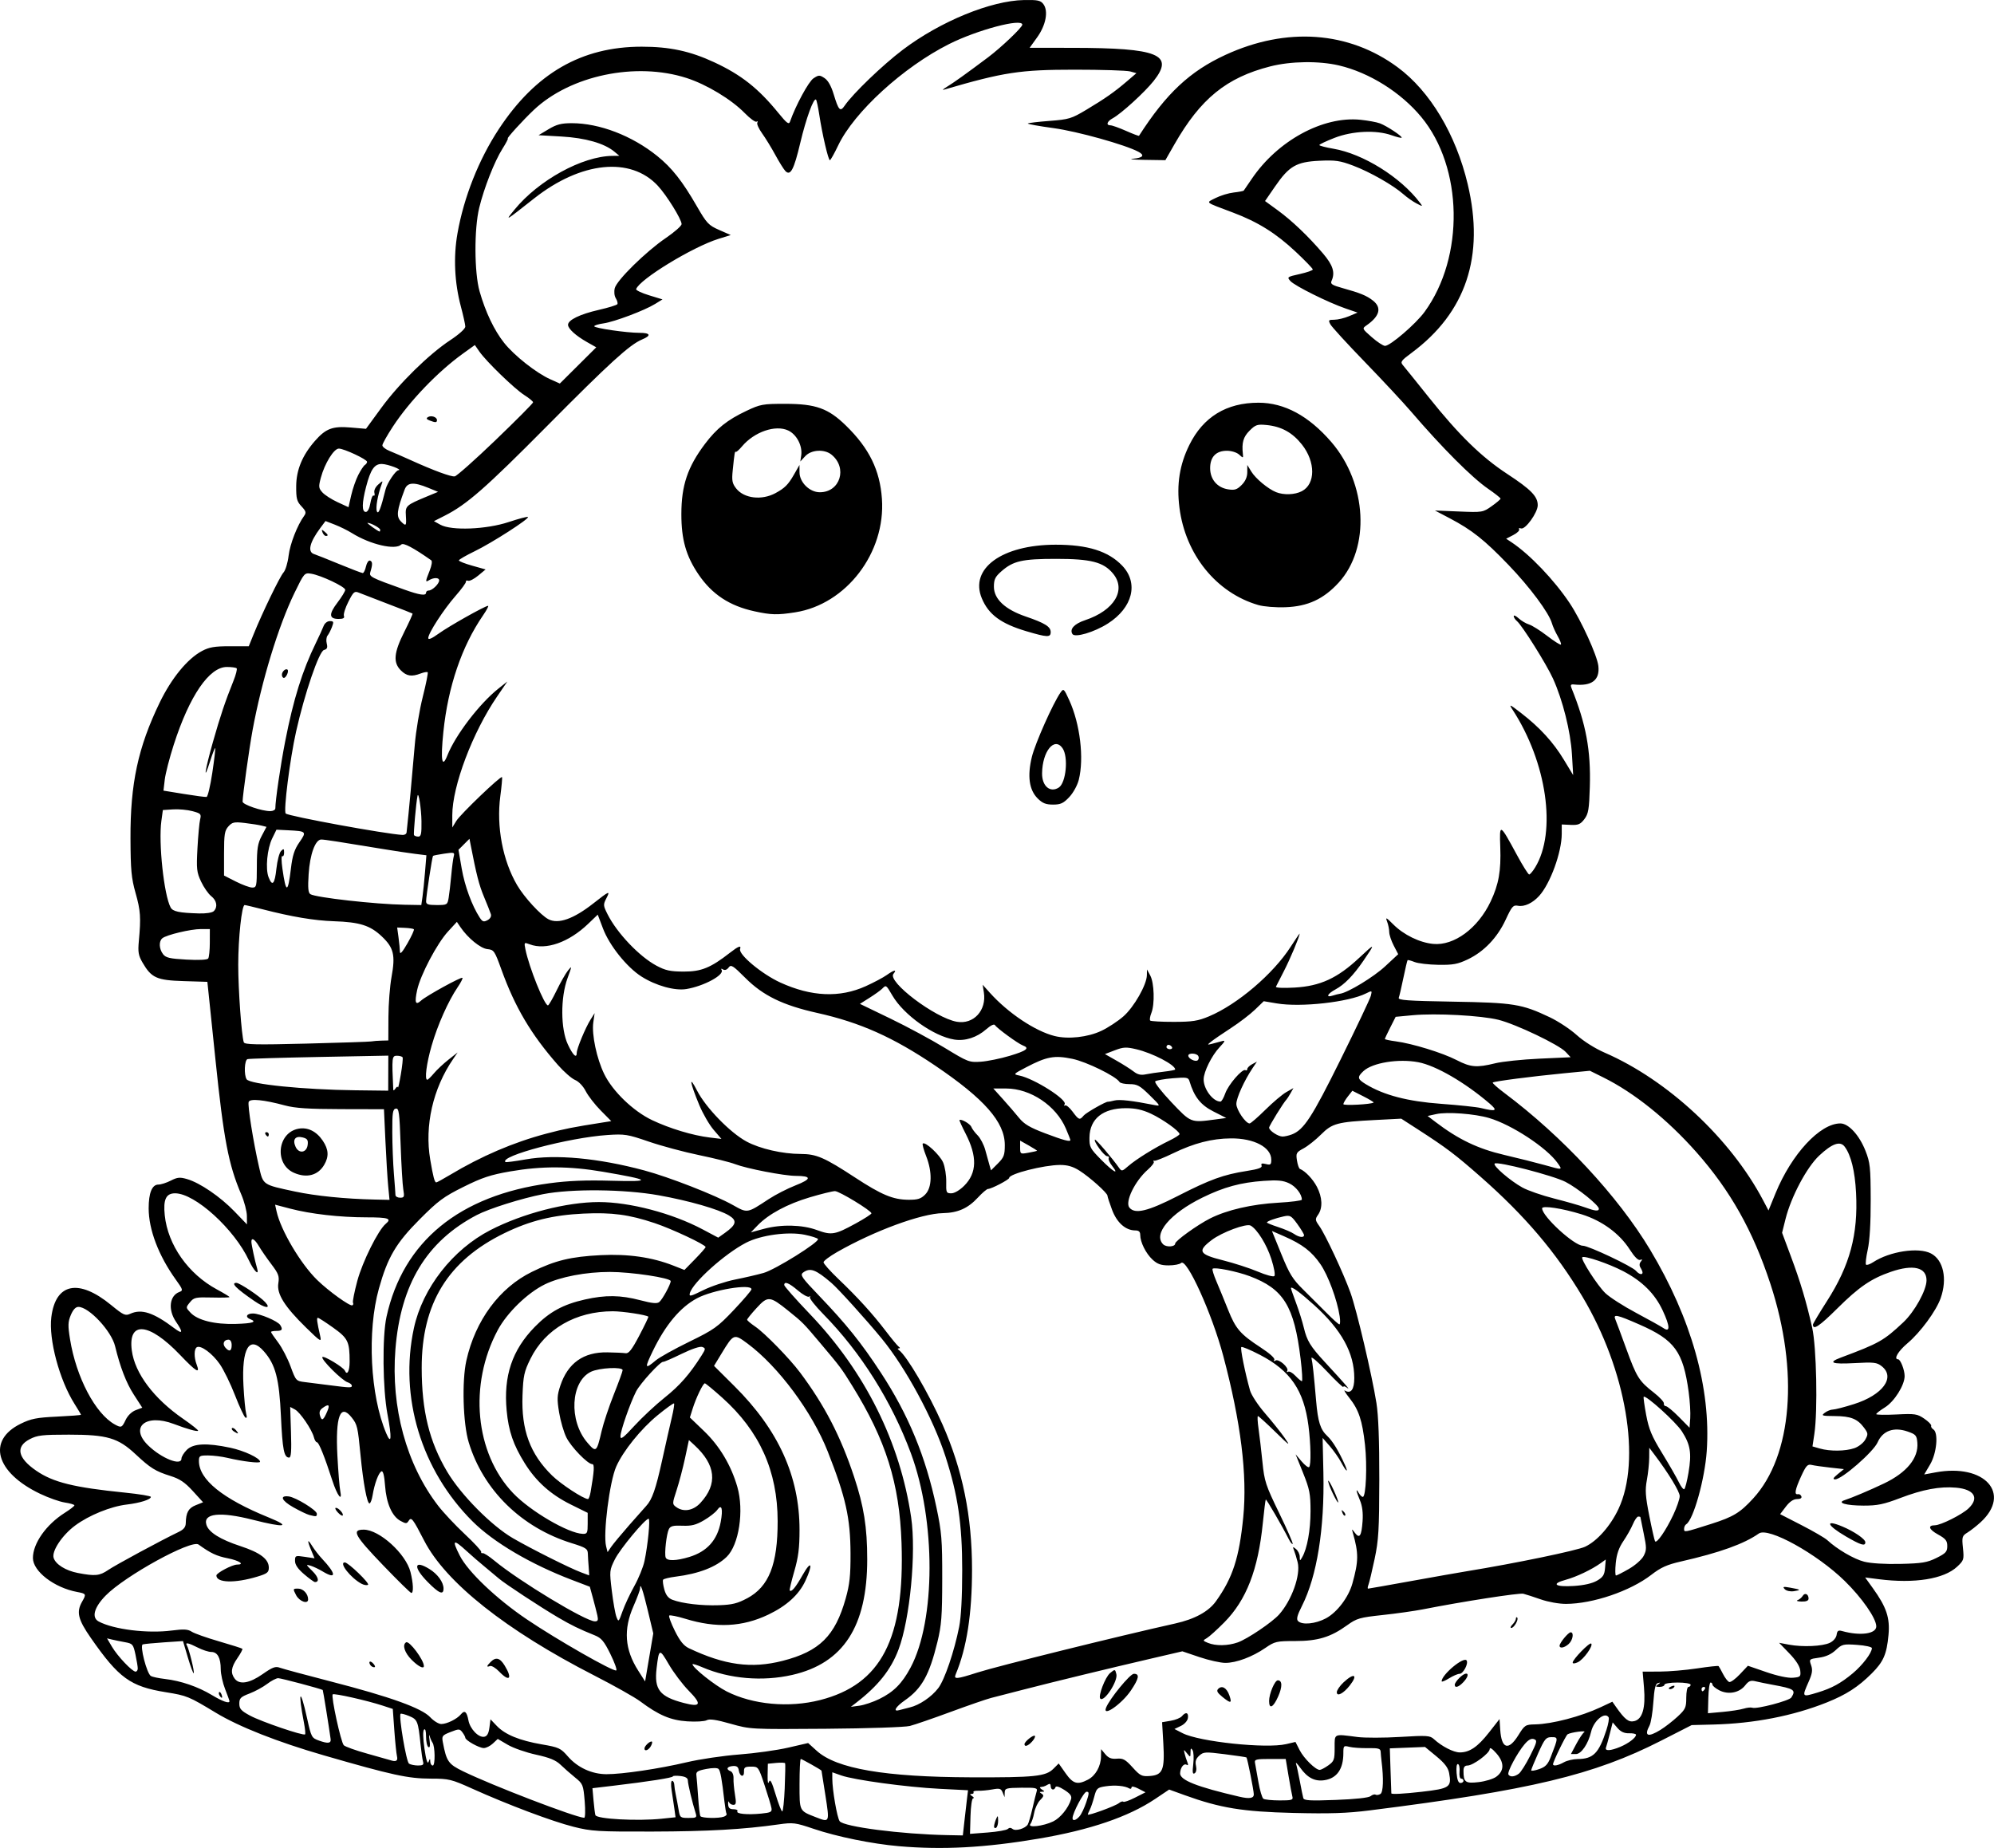 <?xml version="1.0" encoding="UTF-8" standalone="no"?>
<!-- Created with Inkscape (http://www.inkscape.org/) -->

<svg
   width="241.559mm"
   height="223.873mm"
   viewBox="0 0 241.559 223.873"
   version="1.1"
   id="svg1"
   xml:space="preserve"
   xmlns="http://www.w3.org/2000/svg"
   xmlns:svg="http://www.w3.org/2000/svg"><defs
     id="defs1" /><g
     id="layer1"
     transform="translate(112.024,-28.829)"><path
       style="fill:#000000"
       d="m -3.128,252.488 c -3.261,-0.283 -7.5,-1.147 -10.335,-2.106 -2.211,-0.749 -2.485,-0.784 -4.217,-0.537 -4.284,0.609 -8.548,0.851 -15.311,0.869 -6.62,0.017 -7.363,-0.028 -9.56,-0.581 -2.583,-0.651 -7.925,-2.661 -12.239,-4.605 -2.559,-1.153 -2.846,-1.223 -5.027,-1.225 -2.76,-0.002 -4.684,-0.421 -13.029,-2.835 -5.556,-1.608 -10.218,-3.448 -13.016,-5.138 -3.317,-2.004 -3.504,-2.081 -6.08,-2.497 -4.292,-0.694 -5.69,-1.707 -9.085,-6.585 -1.545,-2.22 -1.766,-3.133 -1.056,-4.374 0.534,-0.934 0.511,-0.978 -0.595,-1.184 -2.774,-0.516 -5.358,-2.501 -5.358,-4.117 0,-1.77 1.606,-4.048 3.857,-5.47 0.643,-0.406 1.17,-0.815 1.17,-0.907 2.6e-4,-0.093 -0.519,-0.246 -1.154,-0.342 -0.635,-0.095 -1.992,-0.575 -3.017,-1.066 -5.386,-2.581 -6.453,-6.464 -2.332,-8.48 1.252,-0.613 1.926,-0.745 4.388,-0.862 1.6,-0.076 2.909,-0.176 2.909,-0.224 0,-0.047 -0.348,-0.635 -0.774,-1.306 -1.835,-2.893 -3.153,-7.822 -2.816,-10.525 0.515,-4.123 3.307,-4.689 7.237,-1.467 1.512,1.24 1.723,1.336 2.328,1.061 1.367,-0.623 2.814,-0.146 5.336,1.757 1.03,0.777 1.094,0.524 0.198,-0.794 -0.987,-1.452 -0.792,-3.156 0.411,-3.601 0.473,-0.175 0.443,-0.281 -0.437,-1.506 -2.086,-2.907 -3.282,-6.052 -3.282,-8.63 0,-1.87 0.411,-2.875 1.177,-2.875 0.31,0 0.989,-0.217 1.51,-0.483 0.806,-0.411 1.102,-0.437 1.983,-0.177 1.559,0.46 4.009,2.135 5.715,3.904 l 1.521,1.579 -0.006,-1.022 c -0.004,-0.562 -0.311,-1.737 -0.684,-2.61 -1.548,-3.626 -2.125,-6.647 -3.133,-16.404 -0.376,-3.638 -0.749,-7.229 -0.828,-7.981 l -0.144,-1.366 -2.876,-0.089 c -3.257,-0.101 -3.896,-0.388 -4.97,-2.231 -0.508,-0.872 -0.579,-1.281 -0.455,-2.621 0.265,-2.859 0.21,-3.677 -0.396,-5.821 -0.51,-1.805 -0.601,-2.779 -0.616,-6.615 -0.026,-6.641 0.917,-11.035 3.529,-16.436 1.435,-2.968 3.363,-5.323 5.13,-6.266 0.875,-0.467 1.526,-0.579 3.377,-0.579 l 2.294,-5.3e-4 0.589,-1.456 c 1.05,-2.597 3.174,-6.987 3.619,-7.479 0.238,-0.263 0.516,-1.176 0.616,-2.029 0.167,-1.413 1.058,-3.7 1.885,-4.835 0.275,-0.378 0.223,-0.564 -0.324,-1.147 -0.563,-0.599 -0.651,-0.939 -0.64,-2.459 0.014,-1.965 0.75,-3.735 2.275,-5.472 1.314,-1.497 2.137,-1.806 4.31,-1.621 l 1.869,0.16 1.852,-2.535 c 2.164,-2.961 5.768,-6.499 8.359,-8.206 1.058,-0.697 1.824,-1.389 1.821,-1.643 -0.003,-0.242 -0.244,-1.332 -0.535,-2.423 -0.775,-2.905 -0.919,-6.012 -0.413,-8.877 0.775,-4.387 2.578,-8.934 5.003,-12.621 4.453,-6.769 10.03,-9.988 17.306,-9.988 3.398,0 5.872,0.531 8.792,1.887 3.268,1.517 5.344,3.157 7.773,6.139 1.021,1.254 1.274,1.442 1.41,1.051 0.678,-1.95 2.255,-4.86 2.842,-5.245 0.636,-0.417 0.741,-0.419 1.337,-0.029 0.422,0.276 0.807,0.955 1.108,1.949 0.598,1.98 0.794,2.182 1.34,1.382 0.996,-1.459 4.604,-4.926 7.04,-6.766 4.557,-3.442 10.677,-5.95 14.69,-6.021 1.653,-0.029 1.997,0.043 2.336,0.495 0.628,0.837 0.308,2.545 -0.753,4.022 l -0.912,1.269 5.178,0.005 c 10.421,0.011 12.385,0.809 9.851,4.006 -1.094,1.38 -3.944,3.979 -4.969,4.53 -0.691,0.372 -0.841,0.851 -0.266,0.851 0.2,0 1.048,0.303 1.885,0.673 0.837,0.37 1.543,0.638 1.571,0.595 3.301,-5.138 6.165,-7.818 10.476,-9.804 7.407,-3.411 14.94,-2.867 20.861,1.507 3.921,2.896 7.048,8.118 8.485,14.169 2.07,8.715 -0.209,15.546 -6.819,20.439 -1.264,0.935 -1.37,1.088 -1.03,1.483 0.209,0.242 1.615,1.988 3.125,3.879 3.663,4.588 6.38,7.241 9.525,9.302 2.866,1.878 3.679,2.713 3.679,3.778 0,0.906 -1.52,3.009 -2.032,2.813 -0.207,-0.079 -0.307,-0.032 -0.222,0.106 0.085,0.138 -0.233,0.451 -0.708,0.696 l -0.863,0.446 0.643,0.425 c 2.204,1.457 5.185,4.577 7.056,7.384 1.388,2.084 3.326,6.331 3.47,7.605 0.194,1.719 -0.798,2.474 -2.95,2.244 -0.388,-0.041 -0.456,0.056 -0.304,0.433 1.764,4.367 2.353,7.537 2.221,11.96 -0.082,2.745 -0.171,3.272 -0.661,3.919 -0.476,0.627 -0.741,0.739 -1.654,0.697 l -1.087,-0.05 v 1.119 c 0,2.239 -1.388,6.056 -2.741,7.539 -0.798,0.874 -1.787,1.335 -2.555,1.19 -0.59,-0.111 -0.741,0.058 -1.494,1.681 -1.011,2.18 -2.627,3.875 -4.587,4.81 -1.224,0.584 -1.792,0.689 -3.572,0.662 -1.164,-0.018 -2.461,-0.17 -2.881,-0.338 -0.42,-0.168 -0.801,-0.27 -0.846,-0.225 -0.045,0.045 -0.272,1.007 -0.506,2.138 -0.234,1.131 -0.487,2.218 -0.563,2.416 -0.113,0.296 1.056,0.38 6.562,0.473 7.365,0.124 8.336,0.28 11.727,1.887 1.019,0.483 2.488,1.452 3.265,2.155 0.833,0.752 2.225,1.63 3.39,2.136 7.641,3.322 15.251,10.41 19.194,17.881 l 0.653,1.238 0.846,-2.069 c 1.946,-4.76 5.392,-8.477 7.858,-8.477 0.994,0 2.291,1.412 3.04,3.307 0.568,1.438 0.628,1.997 0.638,5.953 0.007,2.796 -0.122,4.963 -0.358,6.026 -0.203,0.913 -0.296,1.733 -0.207,1.822 0.089,0.089 0.475,-0.044 0.857,-0.294 2.012,-1.318 5.491,-1.848 7.002,-1.066 1.512,0.782 2.011,3.069 1.182,5.418 -0.549,1.557 -2.459,4.152 -4.025,5.47 -1.13,0.951 -1.708,1.94 -1.133,1.94 0.288,0 0.792,1.291 0.792,2.027 0,1.111 -1.248,3.093 -2.393,3.801 -0.575,0.356 -1.046,0.721 -1.046,0.812 0,0.091 1.101,0.11 2.447,0.043 2.254,-0.112 2.521,-0.072 3.373,0.51 0.509,0.348 0.886,0.734 0.837,0.857 -0.049,0.123 0.066,0.32 0.255,0.437 0.644,0.398 0.42,2.882 -0.382,4.243 l -0.72,1.221 1.394,-0.257 c 5.922,-1.091 9.223,2.563 5.451,6.034 -0.485,0.447 -1.202,1.01 -1.592,1.251 -0.666,0.412 -0.7,0.527 -0.559,1.892 0.143,1.383 0.108,1.493 -0.709,2.256 -1.598,1.493 -5.172,2.064 -9.476,1.514 l -1.663,-0.213 0.935,1.301 c 1.657,2.307 2.086,3.592 1.893,5.671 -0.217,2.338 -0.612,3.242 -2.035,4.66 -1.639,1.634 -3.082,2.565 -5.431,3.506 -4.065,1.628 -8.813,2.554 -13.731,2.679 l -2.646,0.067 -3.704,1.89 c -8.152,4.16 -15.792,5.988 -35.301,8.445 -2.769,0.349 -4.809,0.416 -9.26,0.308 -6.129,-0.15 -8.85,-0.595 -13.149,-2.151 l -1.884,-0.682 -1.712,1.148 c -3.22,2.159 -7.892,3.75 -14.1,4.8 -6.501,1.1 -11.608,1.375 -16.933,0.914 z m 7.913,-2.827 c 0.093,-0.837 0.234,-2.068 0.314,-2.736 l 0.146,-1.215 -3.45,-0.175 c -3.986,-0.202 -10.341,-1.067 -11.913,-1.621 l -1.079,-0.381 v 0.771 c 0,1.366 0.582,4.732 0.891,5.154 0.496,0.677 7.447,1.576 13.035,1.687 l 1.888,0.037 z m 5.279,0.738 c 0.174,-0.174 0.37,-0.174 0.581,0.001 0.359,0.298 1.534,-0.051 1.84,-0.545 0.102,-0.166 0.356,-1.036 0.563,-1.935 0.207,-0.898 0.439,-1.837 0.516,-2.086 0.123,-0.401 -0.089,-0.45 -1.86,-0.43 -1.849,0.021 -2,0.066 -2.016,0.585 l -0.017,0.562 -0.228,-0.564 c -0.198,-0.491 -0.36,-0.539 -1.26,-0.375 -0.568,0.104 -1.342,0.175 -1.72,0.159 -0.378,-0.017 -0.63,0.063 -0.559,0.176 0.07,0.113 -0.028,0.208 -0.219,0.21 -0.252,0.003 -0.238,0.074 0.051,0.261 0.218,0.141 0.278,0.259 0.132,0.263 -0.149,0.004 -0.291,0.946 -0.324,2.159 l -0.06,2.153 2.159,-0.166 c 1.187,-0.092 2.277,-0.285 2.422,-0.429 z m -1.664,-0.326 c 0.01,-0.19 0.121,-0.584 0.246,-0.876 0.203,-0.473 0.229,-0.453 0.246,0.183 0.01,0.392 -0.1,0.786 -0.246,0.876 -0.146,0.09 -0.256,0.008 -0.246,-0.183 z m 7.163,-0.588 c 0.87,-0.417 1.852,-1.633 2.16,-2.675 0.118,-0.398 -0.077,-0.672 -0.814,-1.144 -0.594,-0.381 -1.007,-0.509 -1.066,-0.331 -0.146,0.439 -0.582,0.348 -0.582,-0.122 0,-0.266 -0.118,-0.338 -0.331,-0.202 -0.182,0.116 -0.42,0.227 -0.529,0.247 -0.109,0.02 -0.288,0.054 -0.397,0.074 -0.109,0.02 -0.02,0.153 0.198,0.294 0.353,0.228 0.353,0.257 0,0.265 -0.326,0.007 -0.332,0.049 -0.035,0.237 0.293,0.186 0.258,0.333 -0.184,0.775 -0.3,0.3 -0.627,0.999 -0.727,1.553 -0.1,0.554 -0.306,1.164 -0.458,1.355 -0.383,0.482 1.557,0.254 2.765,-0.325 z m -47.406,-0.329 1.657,-0.173 -0.149,-1.084 c -0.082,-0.596 -0.23,-1.59 -0.329,-2.208 -0.101,-0.634 -0.074,-1.124 0.062,-1.124 0.133,0 0.25,0.208 0.261,0.463 0.011,0.255 0.096,0.82 0.19,1.257 0.094,0.437 0.245,1.24 0.336,1.786 0.158,0.951 0.209,0.992 1.207,0.992 0.961,0 1.028,-0.047 0.853,-0.595 -0.394,-1.241 -0.939,-3.523 -0.94,-3.942 -0.001,-0.299 -0.286,-0.469 -0.909,-0.542 -0.499,-0.058 -0.908,-0.037 -0.908,0.047 0,0.162 -2.947,0.623 -7.186,1.126 l -2.555,0.303 0.13,1.471 c 0.071,0.809 0.173,1.614 0.227,1.788 0.146,0.477 5.098,0.745 8.053,0.436 z m 19.815,-2.803 c -0.254,-1.637 -0.469,-2.995 -0.477,-3.018 -0.036,-0.098 -2.373,-1.414 -2.51,-1.414 -0.083,0 -0.151,1.365 -0.151,3.033 0,3.343 -0.058,3.225 1.984,4.024 1.672,0.654 1.665,0.67 1.154,-2.626 z m 30.783,2.514 c 0.221,-0.255 0.589,-1.029 0.819,-1.72 0.36,-1.083 0.364,-1.257 0.033,-1.257 -0.335,0 -1.7,2.576 -1.7,3.208 0,0.379 0.419,0.264 0.848,-0.231 z m -59.95,-1.852 c -0.165,-1.963 -0.214,-2.084 -1.154,-2.844 -0.54,-0.437 -1.331,-1.13 -1.757,-1.542 -0.583,-0.562 -1.324,-0.868 -2.981,-1.23 -1.213,-0.265 -2.753,-0.803 -3.422,-1.195 l -1.216,-0.713 -0.589,0.554 c -0.324,0.305 -0.82,0.553 -1.102,0.553 -0.564,-0.001 -2.227,-0.93 -2.24,-1.252 -0.005,-0.111 -0.165,-0.408 -0.356,-0.66 -0.324,-0.427 -0.42,-0.429 -1.433,-0.031 -1.014,0.398 -1.075,0.481 -0.929,1.252 0.439,2.317 0.666,2.64 2.462,3.513 3.554,1.728 13.474,5.538 14.655,5.628 0.132,0.01 0.159,-0.882 0.063,-2.033 z m 16.877,1.891 c 0.229,-0.088 0.37,-0.237 0.312,-0.331 -0.058,-0.094 -0.174,-0.766 -0.257,-1.494 -0.317,-2.764 -0.488,-3.712 -0.712,-3.948 -0.141,-0.149 -0.723,-0.149 -1.495,0 -1.048,0.202 -1.252,0.335 -1.191,0.773 0.04,0.291 0.135,1.472 0.211,2.625 0.076,1.153 0.199,2.194 0.273,2.315 0.157,0.253 2.241,0.297 2.859,0.059 z m 5.753,-1.031 c -0.05,-0.291 -0.427,-1.541 -0.836,-2.778 -0.737,-2.224 -0.755,-2.249 -1.629,-2.249 -0.749,0 -0.88,0.091 -0.862,0.603 0.027,0.754 -0.521,0.619 -0.635,-0.156 -0.062,-0.423 -0.25,-0.556 -0.728,-0.517 -0.713,0.059 -0.855,0.403 -0.259,0.631 0.217,0.083 0.369,0.454 0.35,0.852 -0.019,0.387 0.06,1.27 0.175,1.961 0.174,1.043 0.141,1.257 -0.195,1.257 -0.223,0 -0.462,-0.149 -0.532,-0.331 -0.07,-0.182 -0.114,-0.063 -0.098,0.265 0.022,0.44 0.191,0.595 0.65,0.595 0.341,0 0.552,0.111 0.468,0.247 -0.196,0.316 1.199,0.452 2.9,0.282 1.144,-0.114 1.311,-0.204 1.232,-0.661 z m 42.094,-0.607 c 0.209,-0.173 0.446,-0.248 0.528,-0.167 0.082,0.082 0.72,-0.142 1.418,-0.497 l 1.27,-0.645 -0.847,-0.438 c -0.516,-0.267 -0.847,-0.326 -0.847,-0.151 0,0.158 -0.121,0.212 -0.269,0.121 -0.514,-0.317 -1.722,-0.431 -2.834,-0.265 -1.046,0.155 -1.138,0.238 -1.414,1.275 -0.162,0.61 -0.403,1.316 -0.535,1.569 -0.132,0.253 -0.24,0.513 -0.24,0.579 0,0.193 3.354,-1.035 3.77,-1.381 z m -40.489,-1.841 c 0.065,-1.564 0.088,-2.908 0.05,-2.985 -0.038,-0.078 -0.524,-0.097 -1.081,-0.043 l -1.012,0.098 -0.028,1.366 c -0.017,0.833 0.045,1.16 0.161,0.837 0.143,-0.401 0.338,-0.034 0.807,1.521 0.34,1.128 0.7,2.051 0.802,2.051 0.101,0 0.237,-1.28 0.303,-2.844 z m 61.501,1.058 c -0.068,-0.255 -0.279,-1.386 -0.467,-2.514 l -0.343,-2.051 h -1.907 c -1.675,0 -1.896,0.056 -1.814,0.463 0.051,0.255 0.236,1.296 0.411,2.315 0.175,1.019 0.45,1.94 0.61,2.046 0.161,0.107 1.044,0.196 1.964,0.198 1.464,0.004 1.656,-0.053 1.547,-0.459 z m 9.476,-0.062 c 0.209,-0.173 0.479,-0.253 0.602,-0.177 0.122,0.076 0.387,0.036 0.588,-0.088 0.344,-0.212 0.398,-1.849 0.133,-3.973 -0.045,-0.364 -0.092,-0.873 -0.105,-1.131 -0.019,-0.396 -0.262,-0.466 -1.543,-0.445 -0.837,0.013 -1.849,-0.057 -2.249,-0.157 -0.691,-0.172 -0.728,-0.134 -0.728,0.759 0,1.919 -0.769,3.034 -2.261,3.276 -1.177,0.191 -2.088,-0.272 -2.963,-1.504 -0.363,-0.511 -0.592,-0.727 -0.509,-0.479 0.083,0.248 0.291,1.201 0.462,2.117 0.171,0.916 0.358,1.832 0.416,2.035 0.086,0.303 0.796,0.344 3.941,0.226 2.371,-0.089 3.981,-0.264 4.215,-0.458 z m -14.15,-0.203 c -2.3e-4,-0.478 -0.774,-4.368 -0.892,-4.486 -0.037,-0.037 -1.214,-0.211 -2.618,-0.389 -2.384,-0.301 -2.587,-0.29 -3.102,0.177 -0.405,0.367 -0.51,0.689 -0.394,1.217 0.096,0.436 0.031,0.797 -0.164,0.917 -0.244,0.15 -0.284,-0.121 -0.166,-1.114 0.086,-0.722 0.047,-1.485 -0.086,-1.695 -0.185,-0.292 -0.243,-0.23 -0.246,0.263 -0.004,0.629 -0.015,0.632 -0.421,0.132 -0.411,-0.507 -0.415,-0.506 -0.295,0.016 0.067,0.291 0.215,0.757 0.329,1.036 0.136,0.332 0.111,0.447 -0.072,0.334 -0.351,-0.217 -0.767,0.313 -0.801,1.02 -0.04,0.832 2.023,1.648 7.208,2.85 1.181,0.274 1.72,0.186 1.72,-0.279 z m 20.338,-0.325 c 3.404,-0.391 3.644,-0.556 3.32,-2.281 -0.119,-0.635 -0.549,-1.197 -1.541,-2.015 l -1.376,-1.134 -2.132,0.085 -2.132,0.085 0.088,2.693 c 0.049,1.481 0.092,2.723 0.096,2.759 0.016,0.134 1.523,0.055 3.677,-0.192 z m -40.437,-1.466 c 0.93,-0.481 1.576,-1.631 1.588,-2.827 l 0.009,-0.873 0.514,0.616 c 0.384,0.461 0.736,0.597 1.397,0.54 0.749,-0.065 1.038,0.095 1.902,1.051 0.921,1.019 1.12,1.119 2.094,1.047 1.559,-0.115 1.819,-0.745 1.633,-3.959 l -0.148,-2.556 1.043,-0.176 c 0.574,-0.097 1.183,-0.345 1.355,-0.552 0.466,-0.561 0.825,-0.455 0.729,0.217 -0.049,0.345 -0.408,0.747 -0.858,0.963 l -0.774,0.37 0.99,0.508 c 2.02,1.036 10.116,1.891 12.538,1.324 l 1.133,-0.265 0.51,0.999 c 0.51,1 1.923,2.388 2.43,2.388 0.148,0 0.615,-0.246 1.038,-0.547 0.7,-0.499 0.768,-0.686 0.768,-2.117 0,-1.78 -0.169,-1.7 2.778,-1.32 0.873,0.113 3.193,0.108 5.156,-0.01 3.276,-0.197 3.612,-0.174 4.101,0.274 0.955,0.876 2.369,1.601 3.126,1.602 1.186,0.002 2.171,-0.671 3.538,-2.414 l 1.277,-1.629 0.083,1.288 c 0.151,2.333 1.001,2.594 2.196,0.673 0.767,-1.233 0.855,-1.291 2.03,-1.314 2.06,-0.041 5.556,-0.957 7.949,-2.083 l 1.41,-0.663 0.401,0.573 c 1.113,1.589 1.574,1.949 2.269,1.775 0.979,-0.246 1.369,-1.608 1.163,-4.053 l -0.164,-1.94 2.047,-0.005 c 1.126,-0.003 3.173,-0.176 4.55,-0.386 1.377,-0.209 2.548,-0.336 2.603,-0.281 0.055,0.055 0.298,0.489 0.54,0.965 0.242,0.476 0.58,0.909 0.752,0.963 0.172,0.054 0.75,-0.367 1.285,-0.935 l 0.973,-1.033 2.228,0.768 c 1.337,0.461 2.622,0.735 3.213,0.686 0.921,-0.076 0.979,-0.133 0.902,-0.875 -0.054,-0.517 -0.516,-1.242 -1.323,-2.077 l -1.24,-1.283 1.191,0.225 c 1.645,0.31 4.064,0.202 4.95,-0.221 0.435,-0.208 0.775,-0.607 0.827,-0.971 0.07,-0.493 0.204,-0.586 0.661,-0.457 2.191,0.615 4.148,0.347 4.143,-0.567 -0.005,-0.971 -1.729,-3.452 -3.819,-5.497 -3.372,-3.299 -9.263,-6.558 -10.402,-5.755 -1.791,1.261 -4.743,2.321 -9.456,3.396 -1.672,0.381 -2.423,0.719 -3.572,1.609 -2.55,1.973 -7.073,3.514 -10.344,3.524 -0.83,0.003 -2.167,-0.236 -3.043,-0.543 -0.859,-0.301 -1.812,-0.61 -2.118,-0.685 -0.499,-0.123 -7.331,0.938 -12.145,1.885 -1.019,0.2 -3.221,0.512 -4.895,0.692 -2.796,0.301 -3.145,0.402 -4.308,1.24 -2.003,1.444 -3.547,1.913 -6.297,1.913 -2.257,0 -2.468,0.049 -3.61,0.835 -1.581,1.088 -3.516,1.811 -4.845,1.811 -0.584,0 -1.995,-0.315 -3.136,-0.7 l -2.073,-0.7 -3.675,0.854 c -5.148,1.196 -11.859,2.826 -15.449,3.752 -1.673,0.432 -3.499,0.902 -4.056,1.044 -0.558,0.143 -2.76,0.904 -4.895,1.691 -2.135,0.788 -4.357,1.553 -4.939,1.701 -0.587,0.149 -5.125,0.301 -10.186,0.34 -9.115,0.07 -9.132,0.069 -11.541,-0.613 -1.734,-0.491 -2.544,-0.61 -2.879,-0.422 -0.256,0.143 -1.313,0.205 -2.349,0.137 -2.024,-0.133 -3.467,-0.746 -5.72,-2.432 -0.655,-0.49 -3.155,-1.896 -5.556,-3.125 -10.689,-5.471 -17.999,-11.269 -20.608,-16.345 -1.381,-2.686 -1.556,-2.907 -1.886,-2.379 -0.219,0.349 -0.331,0.349 -0.981,-0.006 -1.028,-0.561 -1.713,-2.129 -1.867,-4.273 -0.083,-1.165 -0.237,-1.793 -0.422,-1.732 -0.342,0.114 -0.857,1.491 -1.086,2.899 -0.089,0.546 -0.259,0.992 -0.379,0.992 -0.298,0 -0.758,-2.475 -1.082,-5.821 -0.337,-3.485 -0.394,-3.726 -1.071,-4.587 -1.384,-1.76 -1.986,-0.143 -1.732,4.658 0.099,1.876 0.253,3.777 0.343,4.225 0.286,1.432 -0.367,0.579 -0.958,-1.25 -0.931,-2.882 -1.635,-4.633 -1.863,-4.633 -0.119,0 -0.285,-0.268 -0.367,-0.595 -0.238,-0.941 -1.667,-3.041 -2.3,-3.38 l -0.576,-0.308 0.097,3.068 c 0.073,2.293 0.016,3.068 -0.226,3.068 -0.617,0 -0.804,-0.947 -0.991,-5.01 -0.21,-4.558 -0.655,-6.255 -2.063,-7.858 -1.755,-1.999 -2.719,-0.389 -2.478,4.136 0.081,1.528 0.23,3.065 0.33,3.415 0.119,0.417 0.086,0.577 -0.097,0.465 -0.153,-0.095 -0.717,-1.305 -1.254,-2.689 -0.536,-1.385 -1.364,-3.082 -1.84,-3.772 -0.896,-1.3 -2.316,-2.346 -2.79,-2.053 -0.339,0.21 -0.351,1.217 -0.024,2.077 0.458,1.205 -0.013,0.934 -2.011,-1.158 -3.756,-3.932 -6.326,-4.16 -5.838,-0.519 0.37,2.762 2.666,5.815 6.218,8.271 1.059,0.732 1.873,1.382 1.811,1.445 -0.126,0.126 -1.319,-0.208 -2.942,-0.823 -3.395,-1.287 -5.39,0.379 -3.109,2.596 1.625,1.58 4.035,2.534 4.035,1.598 0,-0.225 0.292,-0.701 0.649,-1.058 0.779,-0.779 2.416,-0.86 5.257,-0.258 1.701,0.36 3.619,1.263 3.619,1.702 0,0.219 -2.103,-0.034 -3.969,-0.476 -0.655,-0.155 -1.697,-0.285 -2.315,-0.289 -1.031,-0.006 -1.124,0.05 -1.124,0.668 0,2.256 2.861,4.571 8.467,6.851 2.791,1.135 1.929,1.259 -1.926,0.277 -3.993,-1.017 -6.076,-0.789 -5.63,0.618 0.286,0.9 1.671,1.766 4.1,2.564 2.421,0.795 3.455,1.579 3.455,2.619 0,0.57 -0.195,0.722 -1.389,1.083 -2.726,0.825 -4.961,0.762 -4.961,-0.139 0,-0.302 1.93,-1.319 2.503,-1.319 0.986,0 0.273,-0.487 -1.114,-0.761 -1.361,-0.269 -2.09,-0.611 -3.551,-1.669 -0.869,-0.629 -8.916,3.794 -11.259,6.189 -1.398,1.429 -1.728,2.658 -0.84,3.133 1.807,0.967 5.912,1.477 8.838,1.097 1.474,-0.191 1.971,-0.163 2.435,0.141 0.321,0.21 1.807,0.736 3.302,1.169 1.495,0.433 2.768,0.838 2.829,0.899 0.061,0.061 -0.205,0.566 -0.59,1.122 -0.773,1.116 -0.864,1.803 -0.332,2.504 0.576,0.759 1.786,0.561 3.376,-0.553 1.201,-0.842 1.561,-0.975 2.094,-0.776 0.354,0.132 3.147,0.886 6.207,1.675 7.167,1.849 10.974,3.218 12.001,4.318 0.424,0.454 1.028,0.826 1.34,0.826 0.683,0 1.906,-0.602 2.377,-1.17 0.456,-0.549 0.716,-0.342 0.917,0.728 0.196,1.047 1.231,2.116 1.921,1.985 0.341,-0.065 0.526,-0.396 0.619,-1.103 l 0.132,-1.01 0.759,0.795 c 1.011,1.059 2.751,1.774 5.453,2.241 2.081,0.359 2.289,0.456 3.167,1.466 1.167,1.343 2.896,2.14 4.664,2.147 1.915,0.008 6.389,-0.657 9.731,-1.446 1.575,-0.372 4.431,-0.795 6.346,-0.94 1.915,-0.145 4.579,-0.517 5.92,-0.826 l 2.439,-0.563 1.049,0.947 c 2.398,2.166 8.246,3.17 18.68,3.207 7.731,0.027 9.059,-0.111 9.986,-1.038 l 0.64,-0.64 0.833,1.182 c 0.908,1.288 1.431,1.439 2.705,0.781 z m -53.719,-3.779 c 0,-0.278 0.575,-0.847 0.856,-0.847 0.122,0 0.093,0.238 -0.062,0.529 -0.28,0.523 -0.794,0.728 -0.794,0.318 z m 46.037,-0.523 c 0,-0.31 1.086,-1.177 1.258,-1.005 0.082,0.082 -0.067,0.388 -0.331,0.68 -0.49,0.542 -0.928,0.695 -0.928,0.325 z m 9.879,-4.409 c 0.408,-1.063 2.909,-4.117 3.371,-4.117 0.727,0 0.631,0.551 -0.352,2.014 -1.101,1.639 -3.476,3.293 -3.019,2.103 z m 19.754,-0.818 c 0,-0.873 0.686,-2.505 1.053,-2.505 0.554,0 0.571,0.768 0.041,1.965 -0.589,1.332 -1.094,1.581 -1.094,0.54 z m -5.683,-0.522 c -0.599,-0.489 -0.714,-0.718 -0.481,-0.952 0.459,-0.459 1.034,-0.118 1.354,0.8 0.34,0.976 0.171,1.005 -0.874,0.152 z m -14.765,0.235 c -0.293,-0.293 0.599,-2.623 1.189,-3.105 0.592,-0.483 0.603,-0.481 0.757,0.132 0.211,0.843 -1.485,3.434 -1.946,2.973 z m 28.65,-0.779 c 0,-0.238 0.37,-0.778 0.822,-1.2 1.282,-1.198 1.787,-0.935 0.745,0.389 -0.762,0.969 -1.567,1.385 -1.567,0.811 z m 14.287,-0.909 c 0,-0.146 0.238,-0.503 0.529,-0.794 0.985,-0.985 1.467,-0.539 0.519,0.479 -0.571,0.612 -1.048,0.756 -1.048,0.314 z m -1.587,-0.416 c 0,-0.804 2.7,-3.049 3.028,-2.518 0.236,0.382 -0.417,1.612 -0.856,1.612 -0.214,0 -0.79,0.248 -1.28,0.551 -0.49,0.303 -0.891,0.463 -0.891,0.356 z m -114.174,-1.178 c -0.422,-0.44 -0.92,-0.742 -1.108,-0.67 -0.455,0.175 -0.43,0.01 0.075,-0.495 0.632,-0.632 1.126,-0.503 1.704,0.444 0.974,1.597 0.577,2.023 -0.671,0.721 z m -15.615,-0.805 c -0.285,-0.461 0.04,-0.558 0.402,-0.121 0.209,0.251 0.229,0.403 0.053,0.403 -0.155,0 -0.36,-0.127 -0.456,-0.282 z m 5.012,-0.617 c -0.857,-0.857 -1.162,-1.817 -0.673,-2.119 0.382,-0.236 2.155,2.129 2.155,2.873 0,0.396 -0.675,0.052 -1.482,-0.754 z m 140.652,0.335 c 0,-0.39 2.055,-2.496 2.247,-2.304 0.267,0.267 -0.932,1.933 -1.626,2.26 -0.359,0.17 -0.621,0.188 -0.621,0.043 z m -1.587,-2.046 c 0,-0.342 1.059,-1.623 1.342,-1.623 0.427,0 0.265,0.958 -0.238,1.414 -0.52,0.471 -1.104,0.581 -1.104,0.209 z m -5.707,-2.568 c 0.229,-0.229 0.416,-0.546 0.416,-0.706 0,-0.159 0.069,-0.221 0.154,-0.136 0.214,0.214 -0.376,1.257 -0.711,1.257 -0.151,0 -0.087,-0.187 0.142,-0.416 z m -147.354,-3.553 c -0.403,-0.779 -0.399,-0.794 0.248,-0.794 0.618,0 1.207,0.637 1.207,1.306 0,0.623 -1.061,0.25 -1.455,-0.512 z m 181.901,0.602 c 0.218,-0.083 0.493,-0.314 0.612,-0.514 0.254,-0.429 0.711,-0.221 0.711,0.325 0,0.258 -0.278,0.375 -0.86,0.36 -0.473,-0.011 -0.681,-0.088 -0.463,-0.171 z m -171.318,-4.178 c -3.518,-3.66 -3.903,-4.361 -2.394,-4.361 1.893,0 5.109,2.914 5.668,5.135 0.343,1.36 0.389,2.539 0.1,2.534 -0.109,-0.002 -1.627,-1.491 -3.373,-3.308 z m 5.358,1.979 c -1.79,-1.816 -1.67,-2.732 0.206,-1.573 1.004,0.62 1.712,1.6 1.712,2.367 0,0.826 -0.542,0.602 -1.918,-0.794 z m 164.393,0.867 c -0.283,-0.303 -0.173,-0.331 0.681,-0.177 1.294,0.234 1.348,0.29 0.416,0.426 -0.434,0.064 -0.904,-0.043 -1.097,-0.25 z m -172.402,-0.649 c -1.32,-0.7 -2.8,-2.589 -2.029,-2.589 0.414,0 3.06,2.553 2.808,2.709 -0.14,0.087 -0.491,0.033 -0.779,-0.12 z m -6.958,-1.155 c -0.759,-0.649 -1.106,-1.157 -1.106,-1.618 0,-0.645 0.046,-0.664 1.183,-0.493 l 1.183,0.177 -0.39,-0.933 c -0.532,-1.273 -0.488,-1.508 0.104,-0.553 0.271,0.437 0.81,1.132 1.199,1.545 1.739,1.848 1.766,2.561 0.058,1.527 -0.454,-0.274 -1.111,-0.586 -1.461,-0.692 -0.586,-0.178 -0.57,-0.128 0.212,0.635 0.752,0.735 0.899,1.35 0.324,1.35 -0.111,0 -0.699,-0.426 -1.307,-0.947 z m 0.622,-7.184 c -0.287,-0.073 -1.155,-0.49 -1.93,-0.927 -1.433,-0.809 -1.708,-1.453 -0.563,-1.318 0.855,0.101 3.41,1.673 3.41,2.098 0,0.355 -0.06,0.365 -0.918,0.147 z m 3.433,-0.334 c -0.264,-0.292 -0.357,-0.531 -0.207,-0.531 0.333,0 0.993,0.756 0.815,0.934 -0.07,0.07 -0.344,-0.111 -0.608,-0.403 z m -12.562,-9.781 c -0.214,-0.135 -0.32,-0.315 -0.236,-0.399 0.084,-0.084 0.304,0.028 0.488,0.25 0.382,0.46 0.309,0.503 -0.252,0.149 z m 148.953,42.323 c 0,-0.146 -0.127,-0.265 -0.282,-0.265 -0.157,0 -0.245,-0.369 -0.198,-0.834 0.046,-0.459 -0.037,-0.876 -0.183,-0.927 -0.162,-0.057 -0.229,0.374 -0.172,1.098 0.064,0.799 0.217,1.191 0.465,1.191 0.204,0 0.37,-0.119 0.37,-0.265 z m 3.969,-0.494 c 0.983,-0.719 0.99,-1.726 0.019,-2.832 -0.502,-0.571 -0.812,-0.77 -0.812,-0.521 0,0.498 -2.015,1.995 -2.686,1.995 -0.341,0 -0.489,0.194 -0.489,0.64 0,1.387 0.223,1.554 1.826,1.371 0.814,-0.093 1.779,-0.387 2.142,-0.653 z m 2.73,-0.365 c 0.248,-0.182 0.868,-1.162 1.378,-2.178 0.84,-1.672 0.884,-1.863 0.46,-2.014 -0.322,-0.115 -0.675,0.076 -1.129,0.611 -0.897,1.056 -2.144,3.389 -1.966,3.678 0.204,0.331 0.729,0.29 1.256,-0.097 z m 3.887,-2.067 c 0.907,-2.331 0.908,-2.365 0.081,-2.364 -0.67,2.6e-4 -0.833,0.195 -1.606,1.918 -0.474,1.055 -0.861,2.001 -0.86,2.103 6e-4,0.102 0.435,0.034 0.965,-0.149 0.776,-0.269 1.052,-0.562 1.421,-1.508 z m -136.627,0.612 c -0.074,-0.255 -0.208,-1.177 -0.299,-2.051 -0.297,-2.867 -0.373,-3.06 -1.377,-3.48 -0.511,-0.213 -0.981,-0.335 -1.046,-0.27 -0.253,0.253 0.69,5.826 1.021,6.036 0.19,0.12 0.68,0.221 1.09,0.223 0.586,0.003 0.717,-0.095 0.611,-0.459 z m 0.874,0 c 0.01,0.255 0.147,0.463 0.303,0.463 0.314,0 0.284,-2.337 -0.036,-2.778 -0.105,-0.146 -0.26,-0.503 -0.342,-0.794 -0.083,-0.291 -0.088,-0.071 -0.012,0.489 0.093,0.682 0.046,0.961 -0.143,0.844 -0.155,-0.096 -0.281,-0.667 -0.281,-1.27 0,-0.678 -0.094,-1 -0.246,-0.844 -0.151,0.155 -0.13,1.047 0.056,2.322 0.197,1.354 0.367,1.903 0.492,1.587 0.175,-0.443 0.192,-0.445 0.209,-0.02 z m 137.337,0.066 c 0.364,-0.208 1.102,-0.382 1.641,-0.388 1.917,-0.018 2.58,-0.687 3.507,-3.535 0.228,-0.702 0.347,-1.387 0.264,-1.521 -0.444,-0.719 -1.805,0.397 -2.119,1.739 -0.344,1.469 -1.189,2.712 -1.843,2.712 h -0.606 l 0.645,-1.214 c 0.355,-0.667 0.79,-1.316 0.967,-1.442 0.337,-0.239 -1.614,0.014 -2.013,0.261 -0.217,0.134 -1.766,3.317 -1.766,3.628 0,0.268 0.634,0.152 1.323,-0.241 z m -141.37,-0.728 c -0.077,-0.327 -0.223,-1.751 -0.324,-3.164 l -0.184,-2.569 -1.226,-0.402 c -1.891,-0.62 -5.895,-1.522 -6.053,-1.363 -0.222,0.222 0.993,5.807 1.341,6.162 0.171,0.175 1.442,0.631 2.825,1.014 1.382,0.383 2.633,0.737 2.778,0.786 0.728,0.245 0.978,0.108 0.843,-0.464 z m 148.182,-1.135 c 1.016,-0.425 1.919,-1.116 1.919,-1.468 0,-0.113 -0.377,-0.195 -0.838,-0.182 -0.588,0.017 -1.01,-0.176 -1.414,-0.646 l -0.576,-0.67 -0.344,1.356 c -0.189,0.746 -0.399,1.504 -0.467,1.686 -0.166,0.448 0.54,0.416 1.718,-0.076 z m -156.219,-0.943 c -0.19,-1.407 -0.916,-5.918 -0.957,-5.948 -0.197,-0.143 -5.056,-1.433 -5.396,-1.433 -0.234,0 -0.839,0.315 -1.343,0.699 -0.504,0.384 -1.468,0.908 -2.142,1.164 -1.061,0.403 -1.225,0.566 -1.225,1.218 0,0.63 0.212,0.868 1.297,1.454 1.354,0.731 6.466,2.474 6.668,2.273 0.064,-0.064 0.003,-0.699 -0.135,-1.411 -0.757,-3.909 -0.462,-4.36 0.372,-0.57 0.515,2.337 0.555,2.412 1.455,2.736 1.077,0.387 1.475,0.335 1.405,-0.181 z m 161.113,-1.127 c 0.545,-0.335 1.467,-1.05 2.051,-1.59 0.963,-0.891 1.06,-1.101 1.06,-2.293 0,-0.722 0.119,-1.312 0.265,-1.312 0.146,0 0.265,-0.119 0.265,-0.265 0,-0.147 -0.706,-0.265 -1.587,-0.265 -0.882,0 -1.587,0.118 -1.587,0.265 0,0.146 -0.268,0.263 -0.595,0.261 -0.493,-0.003 -0.527,-0.052 -0.198,-0.285 0.353,-0.249 0.353,-0.269 0,-0.173 -0.296,0.08 -0.436,0.672 -0.551,2.336 -0.085,1.226 -0.293,2.488 -0.463,2.806 -0.686,1.282 -0.204,1.467 1.343,0.516 z m 0.994,-5.035 c 0,-0.057 0.185,-0.175 0.411,-0.262 0.235,-0.09 0.342,-0.046 0.249,0.104 -0.155,0.251 -0.66,0.372 -0.66,0.158 z m 9.069,2.475 c 0.404,-0.128 0.881,-0.178 1.058,-0.112 0.518,0.193 4.468,-0.844 4.718,-1.239 0.582,-0.918 0.374,-1.059 -2.278,-1.545 -0.728,-0.133 -1.652,-0.322 -2.054,-0.42 -0.59,-0.143 -0.835,-0.045 -1.268,0.506 -0.704,0.895 -2.046,1.147 -3.128,0.587 -0.454,-0.235 -0.826,-0.543 -0.826,-0.685 0,-0.142 -0.102,-0.258 -0.227,-0.258 -0.125,0 -0.249,0.837 -0.274,1.86 l -0.047,1.86 1.796,-0.162 c 0.988,-0.089 2.126,-0.267 2.531,-0.394 z M -1.805,235.675 c 1.162,-0.274 2.635,-1.273 3.448,-2.34 0.767,-1.005 1.933,-4.427 2.529,-7.42 0.237,-1.192 0.369,-3.643 0.369,-6.879 5e-5,-5.572 -0.518,-9.087 -2.027,-13.758 -1.477,-4.572 -4.813,-10.744 -7.723,-14.287 -1.884,-2.295 -5.25,-6.018 -6.099,-6.746 -1.897,-1.627 -2.572,-1.875 -3.417,-1.257 -0.406,0.297 -0.204,0.592 1.955,2.844 3.264,3.405 5.099,5.691 7.446,9.277 3.36,5.132 5.447,10.189 6.743,16.338 0.633,3.004 0.707,3.91 0.701,8.647 -0.005,4.539 -0.089,5.63 -0.588,7.672 -0.975,3.989 -1.887,5.623 -3.934,7.048 -1.145,0.797 -1.5,1.434 -0.661,1.185 0.255,-0.076 0.82,-0.222 1.257,-0.325 z m -26.784,-2.023 c -0.749,-0.763 -1.834,-2.2 -2.412,-3.193 -1.138,-1.958 -1.194,-1.94 -1.482,0.483 -0.305,2.571 0.371,3.43 3.302,4.196 2.064,0.539 2.213,0.165 0.592,-1.486 z m 23.1,0.996 c 1.724,-0.844 2.748,-1.875 3.775,-3.801 3.044,-5.711 3.064,-17.798 0.043,-25.951 -2.334,-6.3 -6.069,-12.236 -10.592,-16.839 -1.014,-1.031 -1.754,-1.973 -1.646,-2.093 0.109,-0.12 0.066,-0.143 -0.095,-0.051 -0.161,0.092 -0.775,-0.246 -1.365,-0.751 -1.075,-0.92 -1.65,-1.148 -1.65,-0.654 0,0.145 1.403,1.731 3.119,3.525 6.675,6.979 10.921,15.512 12.258,24.632 0.624,4.255 -0.145,12.313 -1.525,15.98 -0.931,2.475 -2.475,4.414 -5.16,6.481 l -0.622,0.479 1.036,-0.138 c 0.57,-0.076 1.661,-0.444 2.424,-0.817 z m -7.187,0.136 c 7.405,-1.894 10.26,-7.399 9.867,-19.025 -0.244,-7.222 -1.89,-12.467 -5.982,-19.065 -1.314,-2.118 -1.384,-2.213 -3.857,-5.149 -2.058,-2.444 -2.125,-2.512 -3.889,-3.93 -2.233,-1.796 -2.465,-1.816 -3.83,-0.329 -0.633,0.689 -1.149,1.328 -1.148,1.42 9.9e-4,0.092 0.441,0.465 0.977,0.829 1.145,0.776 4.153,3.855 5.428,5.556 2.966,3.956 4.919,7.724 6.552,12.642 1.189,3.58 1.592,6.117 1.592,10.01 0,8.121 -2.893,12.583 -9.075,13.994 -3.602,0.823 -7.609,0.483 -10.888,-0.922 -0.662,-0.284 -1.203,-0.451 -1.203,-0.372 0,0.416 2.701,2.567 4.143,3.298 3.159,1.603 7.542,2.007 11.313,1.043 z m -71.547,0.136 c 0,-0.067 -0.238,-0.727 -0.529,-1.465 -0.291,-0.738 -0.529,-1.822 -0.529,-2.408 0,-1.37 -0.394,-2.089 -1.144,-2.089 -0.328,0 -1.063,-0.238 -1.634,-0.529 -1.141,-0.582 -1.573,-0.669 -1.325,-0.268 0.257,0.415 0.953,3.242 0.829,3.366 -0.062,0.062 -0.379,-0.788 -0.706,-1.888 l -0.594,-2.001 -2.277,0.153 c -1.252,0.084 -2.42,0.197 -2.595,0.25 -0.39,0.119 0.482,3.52 0.981,3.829 0.175,0.108 0.944,0.271 1.709,0.36 1.94,0.228 3.99,0.931 5.681,1.948 1.302,0.783 2.132,1.072 2.132,0.743 z m -1.202,-0.689 c -0.096,-0.155 -0.118,-0.339 -0.048,-0.408 0.069,-0.069 0.197,0.058 0.283,0.282 0.179,0.466 0.026,0.548 -0.234,0.126 z m 193.593,-0.361 c 1.713,-0.52 2.802,-1.114 4.247,-2.317 1.188,-0.989 2.328,-2.487 2.328,-3.059 0,-0.148 -0.804,-0.326 -1.786,-0.395 -1.682,-0.119 -1.833,-0.082 -2.59,0.628 -0.541,0.508 -1.203,0.809 -2.025,0.922 -1.205,0.165 -1.218,0.178 -0.962,0.912 0.203,0.583 0.141,1.012 -0.29,1.985 -0.842,1.904 -0.841,1.906 1.077,1.324 z m -13.665,-0.415 c 0.09,-0.146 0.037,-0.265 -0.117,-0.265 -0.154,0 -0.28,0.119 -0.28,0.265 0,0.146 0.052,0.265 0.117,0.265 0.064,0 0.19,-0.119 0.28,-0.265 z m -128.042,-9.492 c -0.609,-2.547 -0.943,-3.501 -0.943,-2.701 0,0.182 -0.357,1.144 -0.794,2.139 -1.244,2.833 -1.069,5.25 0.566,7.814 l 0.837,1.314 0.495,-2.91 0.495,-2.91 z m 39.935,7.483 c 2.394,-0.768 17.093,-4.412 23.945,-5.937 2.366,-0.526 4.047,-1.444 4.945,-2.701 2.026,-2.835 2.811,-5.247 3.3,-10.152 0.51,-5.118 -0.282,-11.522 -2.421,-19.568 -1.363,-5.128 -4.447,-11.917 -5.111,-11.253 -0.16,0.16 -0.833,0.29 -1.497,0.29 -0.938,0 -1.375,-0.156 -1.961,-0.699 -0.808,-0.749 -1.489,-2.12 -1.489,-2.996 0,-0.381 -0.174,-0.538 -0.595,-0.539 -1.179,-0.002 -2.232,-0.937 -2.818,-2.502 -0.306,-0.817 -0.556,-1.585 -0.556,-1.706 0,-0.327 -2.16,-2.258 -3.404,-3.044 -0.778,-0.491 -1.439,-0.683 -2.345,-0.68 -1.961,0.006 -6.157,1.075 -6.157,1.569 0,0.209 -2.165,1.338 -2.566,1.338 -0.143,0 -0.701,0.477 -1.24,1.06 -1.196,1.292 -2.418,1.834 -4.22,1.87 -2.636,0.052 -8.275,2.125 -12.81,4.708 -0.909,0.518 -1.654,1.079 -1.654,1.246 0,0.167 0.804,1.071 1.786,2.008 2.355,2.247 4.156,4.226 5.75,6.318 0.716,0.94 1.427,1.797 1.579,1.903 0.174,0.122 0.178,0.197 0.012,0.202 -0.175,0.005 -0.175,0.074 0.002,0.202 0.953,0.696 3.589,5.192 5.279,9.005 2.437,5.497 3.583,11.123 3.582,17.582 -0.001,5.401 -0.64,9.499 -1.979,12.7 -0.261,0.625 0.093,0.595 2.641,-0.223 z M -95.335,230.955 c 0,-0.211 -0.126,-0.973 -0.281,-1.693 -0.264,-1.23 -0.34,-1.32 -1.257,-1.486 -0.537,-0.097 -1.248,-0.242 -1.581,-0.322 l -0.605,-0.145 0.602,1.021 c 0.672,1.139 2.447,3.01 2.856,3.01 0.146,0 0.265,-0.173 0.265,-0.384 z m 57.252,-1.757 c -0.767,-1.552 -1.087,-1.932 -1.901,-2.26 -1.867,-0.752 -2.839,-1.226 -4.419,-2.154 -2.148,-1.262 -6.482,-4.109 -7.186,-4.722 -0.314,-0.274 -1.081,-0.914 -1.704,-1.423 -0.623,-0.509 -1.616,-1.369 -2.207,-1.911 -1.634,-1.499 -1.809,-1.383 -0.829,0.55 0.992,1.958 4.429,5.228 8.112,7.72 3.637,2.461 10.526,6.394 10.849,6.194 0.114,-0.07 -0.208,-0.967 -0.716,-1.994 z m 20.868,0.834 c 4.473,-1.144 6.358,-3.009 7.641,-7.557 0.479,-1.7 0.594,-2.768 0.585,-5.424 -0.016,-4.325 -0.573,-6.825 -2.758,-12.371 -1.891,-4.798 -5.985,-10.311 -9.719,-13.084 -1.639,-1.218 -1.689,-1.199 -3.114,1.147 l -0.945,1.555 2.467,2.453 c 5.339,5.308 7.891,10.939 7.891,17.41 0,2.209 -0.141,3.316 -0.641,5.042 -0.352,1.216 -0.598,2.254 -0.547,2.305 0.223,0.223 0.699,-0.349 1.57,-1.887 1.061,-1.871 1.288,-1.343 0.318,0.737 -0.776,1.663 -2.266,3.017 -4.484,4.076 -3.128,1.493 -6.299,1.652 -10.05,0.503 -0.987,-0.302 -1.866,-0.478 -1.953,-0.39 -0.087,0.088 0.22,0.922 0.683,1.854 0.61,1.226 1.076,1.805 1.689,2.096 4.342,2.062 7.59,2.501 11.366,1.535 z m 55.137,-2.233 c 1.164,-0.411 4.174,-2.443 5.009,-3.382 1.531,-1.721 2.625,-4.787 2.251,-6.308 -0.125,-0.509 -0.323,-1.164 -0.44,-1.455 -0.189,-0.471 -0.163,-0.489 0.234,-0.166 0.246,0.2 0.45,0.616 0.454,0.926 0.008,0.536 0.022,0.539 0.298,0.063 0.604,-1.04 1.01,-3.289 1.009,-5.586 -10e-4,-2.094 -0.111,-2.653 -0.905,-4.63 l -0.904,-2.249 0.731,0.861 c 0.402,0.474 0.811,0.781 0.909,0.684 0.249,-0.249 0.207,-2.779 -0.082,-5.007 -0.557,-4.288 -2.182,-6.665 -5.862,-8.58 -1.166,-0.607 -2.189,-1.034 -2.273,-0.95 -0.144,0.144 0.446,3.076 1.057,5.255 0.154,0.549 0.971,1.794 1.824,2.778 0.85,0.981 1.92,2.32 2.378,2.975 0.742,1.06 0.618,0.981 -1.131,-0.728 -1.08,-1.055 -2.03,-1.918 -2.112,-1.918 -0.081,0 -0.049,0.685 0.072,1.521 0.121,0.837 0.334,2.658 0.474,4.048 0.235,2.338 0.386,2.798 2.019,6.162 0.971,1.999 1.71,3.69 1.643,3.757 -0.067,0.067 -0.286,-0.206 -0.487,-0.606 -0.754,-1.502 -2.699,-4.852 -2.773,-4.775 -0.042,0.044 -0.203,1.33 -0.357,2.858 -0.571,5.655 -1.993,9.319 -4.664,12.021 -0.873,0.883 -1.826,1.743 -2.117,1.911 -0.514,0.296 -0.51,0.313 0.132,0.578 0.942,0.389 2.412,0.366 3.611,-0.057 z m 10.68,-2.916 c 1.351,-0.722 2.741,-2.552 3.205,-4.218 0.757,-2.719 0.766,-3.642 0.061,-6.128 -0.15,-0.529 -0.15,-0.529 0.253,-4.2e-4 0.558,0.732 0.791,0.376 0.92,-1.403 0.074,-1.021 -0.03,-1.86 -0.314,-2.54 -0.477,-1.141 -0.546,-1.585 -0.139,-0.885 0.148,0.255 0.366,0.463 0.483,0.463 0.384,0 0.544,-3.785 0.266,-6.295 -0.33,-2.976 -0.755,-4.255 -1.891,-5.691 -0.475,-0.6 -0.725,-1.005 -0.556,-0.901 0.724,0.446 1.148,-0.113 1.148,-1.513 0,-3.033 -1.548,-5.844 -4.869,-8.845 -1.723,-1.557 -2.804,-2.343 -2.804,-2.038 0,0.075 0.28,0.882 0.622,1.795 0.342,0.913 0.765,2.262 0.94,2.998 0.375,1.574 0.788,2.251 2.529,4.139 2.567,2.783 3.177,3.488 2.722,3.143 -0.255,-0.193 -0.465,-0.247 -0.467,-0.12 -0.002,0.127 -0.9,-0.722 -1.996,-1.886 -1.104,-1.174 -1.935,-1.881 -1.863,-1.587 0.135,0.555 0.277,1.857 0.561,5.159 0.22,2.554 0.513,3.478 1.351,4.261 0.64,0.598 1.391,1.824 2.13,3.478 0.476,1.067 0.182,0.887 -0.433,-0.265 -0.291,-0.546 -0.919,-1.439 -1.394,-1.984 l -0.865,-0.992 0.093,4.208 c 0.15,6.779 -0.775,12.536 -2.594,16.14 -0.582,1.153 -0.701,1.613 -0.474,1.84 0.501,0.501 2.115,0.342 3.376,-0.332 z m 1.997,-12.782 c -0.144,-0.377 -0.113,-0.407 0.148,-0.148 0.181,0.179 0.262,0.393 0.181,0.474 -0.082,0.082 -0.229,-0.065 -0.329,-0.326 z m -1.158,-2.339 c -0.318,-0.656 -0.572,-1.338 -0.564,-1.516 0.008,-0.178 0.307,0.32 0.665,1.106 0.79,1.74 0.708,2.074 -0.101,0.409 z m -89.1,14.763 c -0.088,-0.4 -0.33,-1.344 -0.536,-2.098 l -0.376,-1.371 -2.181,-0.832 c -4.984,-1.901 -9.483,-4.552 -12.024,-7.085 -6.215,-6.195 -8.912,-15.088 -7.105,-23.421 1.052,-4.853 4.701,-9.524 9.276,-11.875 3.942,-2.026 9.218,-3.388 13.128,-3.39 3.744,-0.002 8.891,1.353 12.572,3.309 l 1.888,1.003 0.825,-0.587 c 1.373,-0.978 1.491,-1.481 0.491,-2.093 -1.233,-0.755 -4.859,-1.797 -8.531,-2.453 -4.178,-0.746 -10.571,-0.808 -14.007,-0.136 -2.621,0.513 -6.549,1.752 -8.043,2.536 -6.067,3.186 -9.214,8.387 -9.84,16.262 -0.559,7.032 1.33,13.951 5.171,18.942 0.634,0.824 2.083,2.369 3.22,3.433 1.137,1.064 2.037,2.035 2.001,2.158 -0.036,0.123 0.043,0.193 0.176,0.157 0.133,-0.036 0.764,0.366 1.402,0.895 3.01,2.493 11.05,7.354 12.186,7.368 0.374,0.004 0.436,-0.141 0.308,-0.722 z m 4.475,-3.547 c 0.521,-0.932 1.076,-2.292 1.232,-3.021 0.41,-1.913 0.725,-5.139 0.501,-5.139 -0.42,0 -3.458,3.657 -4.086,4.919 -0.653,1.313 -0.663,1.409 -0.369,3.821 0.165,1.36 0.417,2.778 0.559,3.151 0.249,0.652 0.276,0.627 0.737,-0.679 0.263,-0.746 0.905,-2.119 1.426,-3.051 z m 13.675,1.478 c 2.64,-1.416 3.7,-4.1 3.692,-9.352 -0.009,-6.063 -2.181,-10.897 -6.724,-14.963 -1.062,-0.95 -2.004,-1.728 -2.094,-1.728 -0.221,0 -1.061,1.741 -1.476,3.061 l -0.339,1.077 1.725,1.656 c 1.878,1.803 3.27,4.138 4.024,6.749 0.833,2.882 0.198,7.041 -1.295,8.483 -1.272,1.229 -3.371,2.042 -6.187,2.396 -0.764,0.096 -1.444,0.264 -1.511,0.373 -0.068,0.109 -9.1e-4,0.639 0.148,1.178 0.19,0.687 0.483,1.061 0.979,1.249 1.206,0.458 3.535,0.733 5.619,0.661 1.618,-0.055 2.267,-0.214 3.438,-0.843 z m 80.344,-2.074 c 2.737,-0.496 5.81,-1.038 6.828,-1.204 5.879,-0.957 13.342,-2.504 14.337,-2.971 1.457,-0.685 3.059,-2.494 4.037,-4.561 2.8,-5.918 0.947,-16.84 -4.369,-25.749 -3.196,-5.356 -6.948,-9.774 -12.29,-14.474 -3.11,-2.736 -4.165,-3.533 -7.665,-5.792 l -1.986,-1.281 -3.175,0.164 c -4.583,0.237 -5.186,0.399 -6.552,1.765 -0.64,0.64 -1.59,1.393 -2.11,1.673 -0.875,0.471 -0.935,0.582 -0.798,1.455 0.082,0.52 0.244,0.983 0.359,1.029 0.645,0.257 1.572,1.234 2.061,2.17 0.661,1.268 0.716,2.561 0.144,3.378 -0.382,0.545 -0.37,0.65 0.148,1.379 0.732,1.028 2.921,5.712 3.771,8.071 0.748,2.074 2.594,9.918 3.146,13.361 0.241,1.505 0.356,4.569 0.348,9.26 -0.011,6.103 -0.085,7.354 -0.573,9.657 -0.308,1.455 -0.643,2.854 -0.744,3.109 -0.101,0.255 -0.118,0.463 -0.038,0.463 0.08,0 2.385,-0.406 5.122,-0.903 z m 22.608,-0.061 c 0.731,-0.425 0.905,-0.7 0.974,-1.541 l 0.085,-1.024 -0.614,0.441 c -1.083,0.779 -2.96,1.671 -4.247,2.02 -1.814,0.492 -1.282,0.89 0.993,0.744 1.238,-0.079 2.235,-0.307 2.809,-0.641 z M -98.911,219.021 c 0.903,-0.613 6.438,-3.601 8.528,-4.604 0.615,-0.295 0.855,-0.592 0.864,-1.07 0.024,-1.281 0.322,-1.816 1.209,-2.17 l 0.887,-0.354 -1.244,-1.364 c -0.958,-1.05 -1.579,-1.469 -2.699,-1.821 -1.833,-0.576 -2.427,-0.946 -4.235,-2.635 -2.124,-1.984 -3.445,-2.372 -8.068,-2.372 -3.245,0 -3.835,0.069 -4.763,0.554 -1.735,0.907 -1.453,2.267 0.79,3.809 2.06,1.417 4.559,2.034 10.786,2.663 1.71,0.173 3.109,0.404 3.109,0.515 0,0.317 -1.324,0.737 -2.91,0.924 -1.958,0.23 -4.596,1.302 -6.273,2.55 -1.571,1.169 -2.854,3.106 -2.595,3.92 0.25,0.787 1.467,1.543 2.937,1.824 2.093,0.4 2.625,0.347 3.678,-0.368 z m 58.205,-0.316 c -0.047,-0.546 -0.095,-1.292 -0.105,-1.659 -0.017,-0.593 -0.235,-0.734 -1.959,-1.269 -6.083,-1.888 -10.716,-6.427 -12.473,-12.219 -0.691,-2.28 -0.84,-7.406 -0.287,-9.893 1.085,-4.875 4.008,-8.831 7.951,-10.761 2.83,-1.385 4.699,-1.837 8.341,-2.02 3.308,-0.166 6.216,0.254 8.787,1.267 l 1.341,0.528 1.283,-1.311 c 0.706,-0.721 1.283,-1.38 1.283,-1.464 0,-0.283 -4.08,-2.201 -6.166,-2.898 -3.108,-1.039 -5.183,-1.317 -8.627,-1.155 -3.695,0.173 -6.468,0.857 -9.549,2.354 -6.871,3.339 -10.057,8.519 -10.052,16.34 0.003,5.204 0.916,8.918 3.091,12.584 1.659,2.796 5.382,6.556 7.977,8.056 2.255,1.304 6.901,3.631 8.245,4.13 0.509,0.189 0.944,0.352 0.965,0.363 0.021,0.01 4.7e-4,-0.428 -0.047,-0.974 z m 126.01,0.194 c 0.771,-0.442 1.564,-1.142 1.79,-1.581 0.365,-0.706 0.366,-0.985 0.006,-2.71 -0.221,-1.058 -0.401,-1.952 -0.401,-1.989 -1.2e-4,-0.036 -0.118,-0.066 -0.261,-0.066 -0.144,0 -0.435,0.415 -0.647,0.923 -0.212,0.508 -0.732,1.43 -1.155,2.051 -0.54,0.792 -0.815,1.58 -0.922,2.649 -0.084,0.837 -0.072,1.52 0.027,1.519 0.099,-0.001 0.802,-0.359 1.563,-0.796 z m 37.259,-1.331 c 1.132,-0.561 1.31,-0.756 1.31,-1.437 0,-0.654 -0.192,-0.894 -1.127,-1.41 -1.102,-0.608 -1.272,-1.106 -0.379,-1.111 0.722,-0.004 3.296,-1.294 4.085,-2.048 1.329,-1.268 0.696,-2.314 -1.521,-2.51 -1.941,-0.172 -4.03,0.217 -6.756,1.257 -2.007,0.766 -2.761,0.922 -4.445,0.918 -2.117,-0.004 -3.284,-0.344 -2.285,-0.664 0.867,-0.278 3.073,-1.212 4.755,-2.014 2.759,-1.315 4.205,-3.079 4.05,-4.941 -0.073,-0.883 -0.187,-1.013 -1.181,-1.356 -1.678,-0.58 -3.011,-0.1 -3.632,1.308 -0.512,1.161 -4.35,4.504 -5.15,4.486 -0.32,-0.007 -0.235,-0.174 0.315,-0.625 l 0.752,-0.615 -1.678,-0.185 c -0.923,-0.102 -1.933,-0.247 -2.244,-0.323 -0.478,-0.116 -0.673,0.097 -1.257,1.371 -0.746,1.629 -0.863,2.277 -0.393,2.172 0.164,-0.036 0.352,0.083 0.419,0.265 0.076,0.208 -0.121,0.331 -0.531,0.331 -0.433,0 -0.887,0.307 -1.348,0.913 l -0.696,0.913 2.597,1.334 c 1.428,0.734 2.829,1.548 3.112,1.81 1.206,1.115 3.231,2.298 4.473,2.614 0.812,0.207 2.531,0.312 4.391,0.268 2.623,-0.061 3.241,-0.164 4.366,-0.721 z m -10.98,-2.615 c -2.321,-1.353 -2.582,-2.099 -0.418,-1.195 1.424,0.595 2.778,1.522 2.782,1.904 0.005,0.52 -0.529,0.36 -2.364,-0.709 z m -140.092,2.492 c 2.142,-0.657 3.383,-2.04 3.792,-4.228 0.3,-1.603 0.12,-2.239 -0.415,-1.474 -0.207,0.295 -0.929,0.861 -1.605,1.257 -0.976,0.572 -1.515,0.708 -2.622,0.662 -1.103,-0.046 -1.443,0.039 -1.633,0.408 -0.288,0.562 -0.563,2.98 -0.391,3.443 0.165,0.444 1.288,0.417 2.875,-0.069 z m -7.311,-3.83 c 0.955,-1.09 1.888,-2.143 2.073,-2.34 0.721,-0.769 1.165,-2.039 1.935,-5.538 0.44,-1.999 0.97,-4.342 1.177,-5.206 0.207,-0.864 0.327,-1.621 0.266,-1.682 -0.061,-0.061 -0.961,0.586 -2,1.438 -2.023,1.66 -4.171,4.327 -5.007,6.217 -0.802,1.812 -1.603,8.13 -1.224,9.643 l 0.18,0.716 0.432,-0.633 c 0.238,-0.348 1.213,-1.525 2.168,-2.614 z m 126.499,-1.261 c 0.43,-0.91 0.782,-1.935 0.782,-2.278 0,-0.551 -1.362,-2.783 -3.1,-5.081 l -0.587,-0.776 -0.008,1.208 c -0.005,0.664 -0.132,1.876 -0.283,2.691 -0.228,1.231 -0.178,1.97 0.293,4.348 0.312,1.576 0.626,2.962 0.697,3.08 0.192,0.318 1.315,-1.306 2.206,-3.192 z m -131.509,1.033 v -1.283 l -2.041,-1.009 c -2.432,-1.202 -4.204,-2.788 -5.579,-4.993 -1.389,-2.227 -1.959,-3.882 -2.195,-6.375 -0.398,-4.195 0.659,-7.347 3.403,-10.151 1.781,-1.82 3.429,-2.721 6.068,-3.317 2.504,-0.565 4.317,-0.543 6.704,0.084 1.471,0.386 2.047,0.44 2.317,0.216 0.384,-0.319 1.379,-2.143 1.379,-2.529 0,-0.391 -4.78,-1.112 -7.369,-1.112 -2.912,0 -6.012,0.593 -7.879,1.506 -2.1,1.028 -4.575,3.431 -5.703,5.538 -3.537,6.605 -2.755,14.914 1.859,19.751 2.09,2.191 6.687,4.879 8.442,4.935 0.538,0.017 0.595,-0.104 0.595,-1.264 z m 136.128,0.048 c 2.655,-0.844 3.485,-1.349 5.078,-3.092 4.728,-5.175 5.545,-15.393 2.076,-25.968 -2.111,-6.435 -4.853,-11.314 -8.978,-15.974 -3.503,-3.957 -7.53,-7.193 -11.249,-9.038 l -1.645,-0.816 -3.092,0.3 c -3.986,0.387 -8.527,0.977 -8.677,1.127 -0.065,0.065 0.57,0.632 1.411,1.262 7.025,5.259 13.766,12.51 17.651,18.986 5.004,8.341 7.383,16.8 6.862,24.394 -0.234,3.408 -1.614,8.329 -2.487,8.868 -0.141,0.087 -0.257,0.338 -0.257,0.558 0,0.446 -0.01,0.448 3.307,-0.607 z m -122.471,-2.536 c 2.119,-2.289 1.873,-4.611 -0.743,-7.015 l -0.652,-0.598 -0.468,2.186 c -0.257,1.202 -0.717,2.946 -1.02,3.874 -0.538,1.646 -0.54,1.697 -0.056,2.051 0.886,0.648 2.064,0.448 2.939,-0.497 z m -13.303,-1.323 c 0.44,-2.549 0.489,-3.373 0.199,-3.373 -0.548,0 -2.549,-2.063 -3.131,-3.227 -0.315,-0.63 -0.712,-1.991 -0.882,-3.025 -0.269,-1.627 -0.249,-2.064 0.143,-3.246 0.913,-2.749 2.806,-4.093 5.697,-4.045 0.946,0.015 1.943,0.063 2.215,0.105 0.38,0.059 0.765,-0.438 1.661,-2.142 0.642,-1.22 1.134,-2.248 1.093,-2.284 -0.253,-0.221 -3.109,-0.656 -4.307,-0.656 -4.473,0 -8.199,2.15 -9.973,5.753 -0.77,1.563 -0.876,2.053 -0.965,4.45 -0.155,4.183 0.918,7.089 3.581,9.695 1.078,1.055 3.794,2.835 4.351,2.851 0.093,0.003 0.236,-0.382 0.317,-0.855 z m 133.002,-2.348 c 0.399,-2.364 0.235,-3.382 -0.804,-5.001 -0.726,-1.131 -4.375,-4.433 -4.624,-4.184 -0.052,0.052 0.084,1.046 0.302,2.209 0.326,1.737 0.671,2.563 1.94,4.633 0.849,1.385 1.753,2.958 2.009,3.494 0.256,0.537 0.554,0.921 0.663,0.854 0.108,-0.067 0.34,-0.969 0.515,-2.005 z m -131.667,-5.033 c 0.222,-0.958 0.886,-2.951 1.474,-4.429 0.589,-1.478 1.07,-2.803 1.07,-2.946 0,-0.431 -2.821,-0.293 -3.828,0.187 -2.473,1.179 -2.724,5.924 -0.454,8.577 1.072,1.253 1.136,1.202 1.737,-1.389 z m 151.761,2.075 c 0.506,-0.174 1.097,-0.637 1.317,-1.031 0.369,-0.66 0.358,-0.773 -0.149,-1.455 -0.796,-1.072 -1.602,-1.392 -3.541,-1.406 -1.57,-0.011 -1.675,-0.046 -1.206,-0.401 0.282,-0.214 0.723,-0.388 0.979,-0.388 0.256,0 1.404,-0.297 2.553,-0.66 3.487,-1.102 5.061,-3.25 3.36,-4.588 -0.596,-0.469 -0.944,-0.508 -3.348,-0.375 -2.701,0.149 -3.223,-0.067 -1.615,-0.668 4.653,-1.738 5.201,-2.047 7.577,-4.276 1.371,-1.286 2.813,-3.896 2.814,-5.091 4.6e-4,-1.574 -1.61,-1.959 -4.311,-1.03 -2.395,0.824 -3.869,1.831 -6.497,4.44 -2.178,2.162 -2.95,2.674 -2.95,1.959 0,-0.112 0.758,-1.385 1.685,-2.829 2.794,-4.354 3.797,-8.079 3.537,-13.135 -0.136,-2.642 -0.613,-4.576 -1.382,-5.596 -0.544,-0.722 -1.518,-0.38 -3.081,1.083 -1.508,1.41 -3.411,4.995 -4.083,7.689 l -0.415,1.662 1.058,2.836 c 1.174,3.146 1.873,5.486 2.587,8.656 0.527,2.338 0.685,10.088 0.264,12.883 l -0.227,1.506 0.889,0.256 c 1.228,0.353 3.092,0.335 4.187,-0.042 z m -177.701,-4.091 c -0.585,-3.097 -0.649,-9.428 -0.119,-11.835 2.007,-9.118 8.822,-14.701 19.741,-16.169 2.283,-0.307 4.401,-0.392 7.541,-0.304 5.005,0.141 4.777,-0.091 -1.069,-1.09 -4.046,-0.691 -7.407,-0.703 -11.228,-0.042 -2.383,0.413 -3.398,0.748 -5.658,1.872 -2.409,1.198 -3.074,1.689 -5.298,3.921 -2.882,2.891 -3.886,4.593 -4.951,8.4 -1.45,5.18 -1.055,12.966 0.889,17.542 0.626,1.473 0.688,0.535 0.153,-2.295 z m 33.587,-2.046 c 1.823,-1.455 3.028,-2.831 4.463,-5.097 0.498,-0.786 0.505,-0.867 0.09,-1.026 -0.272,-0.104 -1.269,0.226 -2.518,0.835 -1.137,0.554 -2.137,0.988 -2.222,0.963 -0.313,-0.09 -2.798,2.627 -3.287,3.593 -0.736,1.455 -1.892,4.774 -1.892,5.433 0,0.449 0.355,0.182 1.688,-1.273 0.929,-1.013 2.583,-2.556 3.678,-3.429 z m -65.303,2.703 c 0.246,-0.518 0.735,-0.991 1.21,-1.17 l 0.798,-0.301 -1.041,-1.61 c -0.898,-1.389 -1.64,-3.314 -2.251,-5.839 -0.447,-1.846 -3.171,-4.763 -4.449,-4.763 -0.33,0 -0.644,0.337 -0.914,0.983 -0.35,0.838 -0.364,1.271 -0.095,2.938 0.743,4.606 3.065,9.024 5.428,10.324 0.777,0.428 0.861,0.391 1.314,-0.562 z m 189.347,-3.356 c -0.673,-4.916 -1.69,-6.314 -5.958,-8.186 -2.761,-1.211 -3.22,-1.308 -2.925,-0.619 0.109,0.255 0.702,1.849 1.318,3.544 1.258,3.462 1.544,3.916 3.347,5.323 0.702,0.547 1.247,1.137 1.211,1.311 -0.036,0.174 0.074,0.321 0.243,0.328 0.17,0.007 0.884,0.597 1.587,1.312 l 1.279,1.3 0.084,-1.16 c 0.046,-0.638 -0.038,-2.057 -0.188,-3.152 z m -164.92,2.307 c 0.339,-0.797 0.152,-0.917 -0.587,-0.377 -0.344,0.252 -0.426,0.521 -0.289,0.953 0.209,0.659 0.406,0.53 0.876,-0.576 z m 2.966,-3.091 c 0,-0.136 -0.226,-0.319 -0.503,-0.406 -0.687,-0.218 -3.244,-2.767 -3.066,-3.056 0.14,-0.226 2.555,1.231 2.731,1.648 0.264,0.626 0.573,0.044 0.573,-1.081 0,-2.446 -0.194,-2.846 -1.999,-4.135 -0.917,-0.655 -1.749,-1.19 -1.849,-1.19 -0.172,0 -0.112,0.466 0.291,2.249 0.164,0.727 0.02,0.638 -1.715,-1.058 -2.612,-2.553 -3.572,-4.084 -3.366,-5.371 0.137,-0.86 0.028,-1.162 -0.84,-2.308 -0.549,-0.725 -1.226,-1.705 -1.506,-2.178 -0.52,-0.881 -0.928,-1.116 -0.916,-0.529 0.007,0.351 0.447,2.396 0.683,3.175 0.309,1.021 -0.374,0.377 -0.975,-0.919 -1.758,-3.794 -6.54,-8.143 -8.952,-8.143 -1.102,0 -1.453,0.748 -1.252,2.668 0.376,3.597 2.848,7.108 6.323,8.979 0.837,0.451 1.521,0.867 1.521,0.925 0,0.058 -0.962,0.081 -2.138,0.051 -1.971,-0.051 -2.178,-0.005 -2.654,0.58 -0.515,0.633 -0.514,0.638 0.075,1.265 0.86,0.916 2.93,1.429 5.466,1.355 2.065,-0.06 2.627,-0.242 1.765,-0.573 -0.659,-0.253 -0.446,-0.698 0.331,-0.692 0.832,0.007 2.995,0.923 3.296,1.397 0.344,0.541 0.235,0.714 -0.452,0.714 -0.364,0 -0.661,0.059 -0.661,0.13 0,0.071 0.387,0.642 0.86,1.267 0.473,0.625 1.152,1.932 1.509,2.905 0.636,1.733 0.67,1.77 1.72,1.898 0.589,0.072 1.904,0.238 2.923,0.369 2.612,0.336 2.778,0.34 2.778,0.063 z M -81.233,186.426 c -2.192,-1.507 -2.86,-2.183 -2.157,-2.183 0.409,0 2.88,1.657 3.508,2.352 0.752,0.833 -0.036,0.734 -1.351,-0.169 z m 126.764,6.993 c -0.773,-6.362 -2.057,-8.445 -6.155,-9.984 -1.56,-0.586 -4.276,-1.128 -4.504,-0.9 -0.073,0.073 0.134,0.755 0.46,1.516 0.326,0.761 0.961,2.307 1.411,3.436 0.932,2.336 1.476,2.964 3.991,4.608 1.065,0.696 1.72,1.29 1.613,1.464 -0.113,0.182 -0.058,0.216 0.145,0.091 0.396,-0.245 1.665,0.873 1.427,1.257 -0.091,0.147 -0.045,0.193 0.102,0.102 0.147,-0.091 0.543,0.129 0.881,0.488 0.338,0.359 0.692,0.653 0.788,0.653 0.096,0 0.025,-1.229 -0.158,-2.731 z m -78.109,0.214 c 0.434,-0.366 2.258,-1.382 4.053,-2.258 3.007,-1.468 3.431,-1.771 5.4,-3.851 1.175,-1.242 2.137,-2.369 2.137,-2.504 0,-0.708 -4.684,0.067 -6.599,1.091 -2.037,1.09 -3.816,3.212 -5.354,6.388 -1.022,2.11 -0.974,2.26 0.363,1.134 z m -51.381,-1.849 c 0,-0.4 -0.151,-0.661 -0.381,-0.661 -0.558,0 -0.771,0.494 -0.403,0.938 0.477,0.575 0.784,0.467 0.784,-0.276 z m 173.357,-4.2 c -0.951,-2.032 -2.479,-3.55 -4.793,-4.762 -1.723,-0.902 -4.711,-1.917 -4.948,-1.681 -0.222,0.222 1.834,3.419 2.793,4.344 0.517,0.499 2.191,1.573 3.719,2.386 1.528,0.814 3.016,1.643 3.307,1.843 0.85,0.585 0.821,-0.21 -0.078,-2.13 z m -39.132,0.694 c -0.302,-1.985 -1.396,-4.946 -2.329,-6.301 -1.063,-1.543 -2.19,-2.409 -4.393,-3.372 l -1.482,-0.648 1.143,2.812 c 0.979,2.408 1.363,3.028 2.673,4.316 0.841,0.827 2.125,2.107 2.852,2.844 0.727,0.738 1.404,1.341 1.505,1.341 0.101,0 0.115,-0.446 0.032,-0.992 z m -119.527,-1.633 c -0.07,-0.114 0.164,-1.299 0.521,-2.634 0.621,-2.32 2.534,-6.165 3.443,-6.919 0.772,-0.641 0.342,-0.787 -2.324,-0.787 -3.238,-8.9e-4 -6.775,-0.405 -9.263,-1.058 l -1.814,-0.476 0.175,0.797 c 0.504,2.296 2.918,6.375 4.93,8.333 1.391,1.353 3.978,3.215 4.256,3.063 0.112,-0.061 0.145,-0.204 0.075,-0.317 z m 46.289,-2.804 c 1.164,-0.232 2.719,-0.593 3.455,-0.802 1.42,-0.403 6.801,-3.762 6.585,-4.111 -0.07,-0.114 -0.79,-0.344 -1.599,-0.512 -2,-0.415 -5.31,0.033 -7.109,0.962 -2.587,1.337 -6.479,4.833 -6.816,6.123 -0.114,0.436 0.092,0.389 1.618,-0.369 0.962,-0.478 2.701,-1.059 3.866,-1.291 z m 64.957,-2.503 c -0.56,-1.741 -1.702,-3.582 -2.504,-4.035 -0.519,-0.293 -3.485,0.81 -4.728,1.759 -1.749,1.334 -1.534,1.718 1.367,2.447 1.359,0.342 3.264,0.959 4.233,1.371 0.969,0.412 1.869,0.656 1.999,0.542 0.136,-0.119 -0.021,-1.008 -0.367,-2.084 z m 44.973,1.648 c -0.002,-0.109 -0.114,-0.373 -0.249,-0.586 -0.156,-0.247 -0.141,-0.514 0.042,-0.734 0.216,-0.26 0.196,-0.311 -0.081,-0.207 -0.235,0.089 -0.69,-0.365 -1.256,-1.251 -1.243,-1.945 -3.367,-3.499 -5.83,-4.266 -2.325,-0.724 -4.792,-1.099 -4.792,-0.729 0,0.966 3.886,4.531 4.939,4.531 0.689,0 5.998,2.512 6.443,3.049 0.344,0.414 0.791,0.524 0.785,0.192 z m -56.617,-3.505 c 0,-0.325 2.684,-2.258 4.206,-3.03 2.059,-1.043 5.074,-1.741 8.295,-1.92 1.564,-0.087 2.844,-0.253 2.844,-0.37 0,-0.662 -0.723,-1.592 -1.538,-1.979 -0.736,-0.349 -1.391,-0.412 -3.072,-0.296 -2.791,0.194 -4.831,0.749 -7.428,2.022 -3.921,1.922 -6.017,4.412 -4.767,5.662 0.382,0.382 1.46,0.316 1.46,-0.089 z m 15.61,-1.02 c 0,-0.124 -0.364,-0.727 -0.808,-1.341 -0.74,-1.022 -0.88,-1.1 -1.654,-0.932 -1.018,0.221 -2.036,0.592 -2.036,0.741 0,0.06 0.62,0.311 1.377,0.559 0.758,0.248 1.618,0.619 1.911,0.824 0.595,0.417 1.209,0.492 1.209,0.149 z m -54.332,-1.402 c 1.069,-0.587 1.937,-1.146 1.927,-1.242 -0.033,-0.335 -3.902,-2.688 -4.42,-2.688 -0.287,0 -1.663,0.339 -3.056,0.753 -2.722,0.809 -4.983,2.025 -6.307,3.391 l -0.825,0.851 1.558,-0.421 c 2.119,-0.572 4.661,-0.514 6.453,0.145 1.759,0.647 2.178,0.576 4.67,-0.791 z m -10.49,-2.98 c 0.794,-0.523 2.253,-1.268 3.243,-1.657 1.95,-0.765 1.952,-1.134 0.006,-1.141 -1.422,-0.005 -5.969,-0.885 -7.352,-1.422 -0.582,-0.226 -2.547,-0.718 -4.366,-1.093 -1.819,-0.375 -4.556,-1.11 -6.082,-1.634 -2.59,-0.889 -2.924,-0.943 -5.027,-0.8 -4.655,0.316 -13.075,2.545 -12.35,3.27 0.056,0.056 1.16,-0.086 2.454,-0.315 3.622,-0.643 8.8,-0.162 14.37,1.334 3.032,0.814 8.573,2.979 10.736,4.194 1.791,1.006 1.694,1.023 4.367,-0.737 z m 49.532,-0.365 c 3.922,-2.004 5.53,-2.587 8.354,-3.028 1.412,-0.22 1.892,-0.395 1.793,-0.652 -0.099,-0.258 0.04,-0.307 0.52,-0.187 0.571,0.143 0.654,0.076 0.654,-0.526 0,-1.503 -2.09,-2.605 -4.895,-2.581 -2.314,0.02 -4.457,0.573 -7.011,1.811 -1.091,0.529 -2.103,0.932 -2.249,0.896 -0.146,-0.036 -0.184,0.015 -0.085,0.114 0.099,0.099 -0.22,0.53 -0.709,0.959 -1.573,1.381 -2.807,3.922 -2.238,4.607 0.682,0.822 2.219,0.451 5.866,-1.412 z m 51.008,1.547 c 0,-0.424 -2.564,-2.489 -4.032,-3.247 -1.495,-0.772 -8.288,-2.528 -8.594,-2.222 -0.248,0.248 1.88,2.083 3.365,2.903 0.655,0.362 2.381,0.96 3.836,1.329 1.455,0.369 3.122,0.846 3.704,1.06 1.267,0.465 1.72,0.512 1.72,0.176 z m -146.666,-2.727 c -0.088,-0.91 -0.239,-3.38 -0.336,-5.49 l -0.177,-3.836 -5.19,-0.012 c -3.97,-0.009 -5.572,-0.115 -6.815,-0.45 -2.558,-0.69 -4.226,-0.852 -4.384,-0.427 -0.149,0.399 0.559,4.85 1.248,7.85 0.514,2.237 0.41,2.165 4.363,3.009 2.486,0.531 6.094,0.894 9.628,0.97 l 1.822,0.039 z m -11.423,-1.629 c -2.398,-1.063 -2.008,-4.858 0.549,-5.337 1.121,-0.21 2.181,0.311 2.947,1.449 0.718,1.066 0.766,1.923 0.165,2.94 -0.751,1.272 -2.126,1.628 -3.66,0.948 z m 1.67,-3.389 c 0.068,-0.589 -0.044,-0.75 -0.624,-0.896 -0.88,-0.221 -1.239,0.266 -0.842,1.139 0.402,0.883 1.354,0.725 1.465,-0.243 z m -5.11,-1.266 c -0.09,-0.146 -0.037,-0.265 0.117,-0.265 0.154,0 0.28,0.119 0.28,0.265 0,0.146 -0.052,0.265 -0.117,0.265 -0.064,0 -0.19,-0.119 -0.28,-0.265 z m 79.916,7.288 c 0.833,-0.833 0.878,-2.72 0.111,-4.667 -0.296,-0.752 -0.478,-1.428 -0.404,-1.502 0.286,-0.286 2.077,1.378 2.465,2.289 0.224,0.527 0.394,1.582 0.377,2.346 -0.028,1.304 0.009,1.389 0.614,1.389 0.383,0 1.018,-0.374 1.566,-0.922 1.545,-1.545 1.595,-3.537 0.159,-6.329 -0.442,-0.86 -0.773,-1.59 -0.735,-1.623 0.199,-0.174 1.294,0.455 1.436,0.825 0.091,0.236 0.436,0.701 0.768,1.032 0.331,0.331 0.745,1.123 0.919,1.76 0.174,0.636 0.401,1.454 0.505,1.817 l 0.189,0.66 0.838,-0.838 c 0.732,-0.732 0.838,-1.016 0.836,-2.248 -0.005,-2.763 -2.473,-5.574 -8.424,-9.596 -5.096,-3.444 -9.087,-5.228 -14.289,-6.388 -4.178,-0.931 -6.574,-2.098 -8.723,-4.247 -1.513,-1.513 -1.733,-1.65 -2.023,-1.254 -0.202,0.276 -0.456,0.363 -0.671,0.231 -0.212,-0.131 -0.281,-0.109 -0.179,0.057 0.371,0.6 -2.118,1.953 -4.255,2.315 -1.406,0.237 -3.705,-0.402 -5.457,-1.517 -1.768,-1.125 -3.873,-3.752 -4.652,-5.807 l -0.64,-1.687 -1.159,1.111 c -2.349,2.25 -5.127,3.226 -7.076,2.484 -0.685,-0.26 -0.696,-0.247 -0.528,0.595 0.435,2.174 2.309,6.835 2.734,6.8 0.099,-0.008 0.565,-0.812 1.037,-1.786 0.472,-0.974 1.095,-2.069 1.385,-2.433 0.502,-0.63 0.5,-0.586 -0.053,0.926 -0.86,2.355 -0.842,6.141 0.039,8.023 0.62,1.324 1.079,1.754 1.079,1.008 0,-0.496 1.056,-3.035 1.666,-4.004 l 0.499,-0.794 -0.16,1.126 c -0.208,1.466 0.412,4.394 1.327,6.262 1.026,2.095 3.515,4.49 5.792,5.574 2.132,1.015 4.926,1.858 6.981,2.106 l 1.421,0.172 -0.949,-1.108 c -0.522,-0.61 -1.301,-1.955 -1.731,-2.99 -1.149,-2.763 -1.303,-3.764 -0.269,-1.749 1.059,2.063 4.005,5.094 5.992,6.164 1.63,0.877 4.34,1.498 6.566,1.505 1.905,0.005 2.861,0.42 6.598,2.865 3.192,2.088 4.581,2.668 6.428,2.684 1.145,0.01 1.52,-0.107 2.051,-0.637 z M -63.167,172.932 c -0.093,-0.546 -0.239,-2.993 -0.324,-5.437 -0.137,-3.92 -0.206,-4.435 -0.587,-4.362 -0.368,0.071 -0.431,0.496 -0.423,2.858 0.005,1.526 0.092,3.787 0.194,5.024 0.101,1.237 0.187,2.398 0.189,2.58 0.003,0.182 0.256,0.331 0.563,0.331 0.499,0 0.54,-0.106 0.389,-0.992 z m 5.633,-1.754 c 3.816,-2.291 7.712,-3.961 11.698,-5.015 2.219,-0.587 3.222,-0.785 6.897,-1.361 l 0.966,-0.152 -1.279,-1.293 c -0.704,-0.711 -1.519,-1.762 -1.812,-2.336 -0.312,-0.611 -0.847,-1.174 -1.292,-1.358 -0.418,-0.173 -1.356,-0.994 -2.085,-1.824 -3.246,-3.695 -5.194,-6.986 -6.844,-11.56 -0.817,-2.265 -0.902,-2.389 -1.692,-2.468 -0.831,-0.083 -2.37,-1.338 -3.27,-2.667 l -0.429,-0.634 -1.069,1.163 c -1.335,1.452 -3.354,5.282 -3.744,7.102 -0.331,1.541 -0.2,1.884 0.483,1.265 0.631,-0.571 4.86,-2.897 5.005,-2.752 0.064,0.064 -0.197,0.576 -0.58,1.139 -1.138,1.674 -2.429,4.572 -3.151,7.072 -0.628,2.176 -0.879,4.138 -0.528,4.138 0.082,0 0.446,-0.352 0.808,-0.783 0.362,-0.431 1.156,-1.175 1.764,-1.654 l 1.105,-0.871 -0.544,0.794 c -2.451,3.574 -3.477,8.076 -2.778,12.187 0.36,2.12 0.531,2.762 0.735,2.762 0.08,0 0.816,-0.403 1.636,-0.894 z m 80.226,-1.121 c -0.3,-0.381 -0.48,-0.798 -0.4,-0.926 0.079,-0.128 -0.011,-0.235 -0.202,-0.237 -0.345,-0.003 -1.668,-1.806 -1.471,-2.003 0.095,-0.095 2.112,2.261 2.92,3.411 0.318,0.452 0.378,0.441 1.122,-0.21 0.94,-0.822 3.217,-2.235 4.953,-3.074 0.691,-0.334 1.257,-0.692 1.257,-0.797 0,-0.353 -2.048,-1.814 -3.475,-2.478 -1.014,-0.472 -1.873,-0.662 -3.007,-0.663 -2.796,-0.004 -4.397,1.278 -4.431,3.546 -0.018,1.159 0.078,1.342 1.403,2.684 1.483,1.501 2.273,1.945 1.331,0.747 z m 53.962,-0.352 c -1.315,-1.847 -5.535,-4.618 -8.271,-5.43 -1.752,-0.52 -5.09,-0.771 -6.413,-0.481 l -1.048,0.23 0.945,0.721 c 2.766,2.11 5.133,3.246 8.313,3.991 1.737,0.407 3.931,0.958 4.877,1.224 2.269,0.639 2.237,0.644 1.597,-0.254 z m -63.049,-1.457 c 0.035,-0.028 -0.412,-0.317 -0.992,-0.643 l -1.055,-0.593 v 0.823 c 0,0.806 0.02,0.819 0.992,0.643 0.546,-0.099 1.021,-0.202 1.055,-0.23 z m 4.038,-1.313 c 0,-0.061 -0.245,-0.686 -0.545,-1.389 -1.179,-2.766 -4.285,-4.85 -7.23,-4.85 l -1.558,-2.1e-4 1.161,1.289 c 0.638,0.709 1.518,1.729 1.954,2.267 0.62,0.764 1.314,1.175 3.175,1.878 2.25,0.85 3.043,1.06 3.043,0.807 z m 26.813,-0.667 c 1.469,-0.558 2.44,-2.047 5.924,-9.081 1.923,-3.882 3.571,-7.356 3.663,-7.721 0.164,-0.652 0.154,-0.657 -0.597,-0.282 -2.113,1.054 -7.876,1.697 -10.794,1.204 l -1.582,-0.267 -1.064,1.027 c -0.585,0.565 -1.898,1.569 -2.916,2.23 -1.019,0.662 -2.09,1.396 -2.381,1.631 -0.517,0.418 -0.514,0.424 0.132,0.262 0.364,-0.091 0.9,-0.234 1.191,-0.318 0.42,-0.12 0.354,0.034 -0.316,0.745 -0.947,1.005 -1.919,2.964 -1.927,3.886 -0.011,1.186 1.132,2.699 2.04,2.699 0.126,0 0.385,-0.446 0.577,-0.992 0.376,-1.072 2.086,-3.041 2.447,-2.818 0.122,0.075 0.222,0.015 0.222,-0.134 0,-0.149 0.263,-0.412 0.585,-0.584 l 0.585,-0.313 -0.516,0.767 c -1.013,1.506 -1.978,3.632 -1.978,4.356 0,0.711 1.123,2.364 1.606,2.364 0.13,0 0.989,-0.744 1.909,-1.654 0.92,-0.909 2.061,-1.874 2.537,-2.142 l 0.864,-0.489 -0.349,0.621 c -0.192,0.342 -0.409,0.681 -0.482,0.753 -0.356,0.354 -2.116,3.199 -2.116,3.421 0,0.358 1.088,1.077 1.629,1.077 0.249,0 0.747,-0.112 1.107,-0.249 z m -9.234,-1.825 1.308,-0.175 -1.572,-0.798 c -1.541,-0.782 -2.316,-1.767 -2.889,-3.671 -0.136,-0.451 -0.339,-0.485 -2.038,-0.343 -1.038,0.087 -1.986,0.258 -2.108,0.379 -0.121,0.121 0.76,1.256 1.959,2.521 2.387,2.518 2.322,2.493 5.34,2.088 z m -15.975,-0.46 c 0.295,-0.356 2.758,-1.755 2.958,-1.681 0.037,0.014 0.387,-0.055 0.776,-0.152 0.621,-0.156 2.14,0.017 4.848,0.552 0.769,0.152 0.751,0.114 -0.576,-1.189 -1.188,-1.167 -1.51,-1.345 -2.432,-1.345 -0.584,0 -1.135,-0.117 -1.223,-0.261 -0.43,-0.696 -3.996,-2.447 -5.712,-2.804 -2.17,-0.452 -3.112,-0.28 -5.606,1.028 -1.567,0.821 -1.581,0.839 -0.812,0.996 1.785,0.365 5.822,2.923 5.482,3.473 -0.101,0.163 -0.075,0.23 0.057,0.149 0.132,-0.081 0.537,0.255 0.901,0.746 0.758,1.023 0.865,1.062 1.34,0.49 z m 49.195,-1.456 c -3.004,-2.575 -6.521,-4.613 -8.656,-5.016 -2.391,-0.451 -5.546,0.06 -6.635,1.075 -0.781,0.727 -0.739,0.966 0.276,1.584 2.191,1.334 5.075,2.088 9.118,2.382 2.152,0.157 4.329,0.386 4.838,0.511 1.844,0.45 2.073,0.335 1.058,-0.535 z m -14.063,-0.129 c 0.051,-0.043 -0.507,-0.382 -1.241,-0.754 l -1.333,-0.675 -0.545,0.693 c -0.3,0.381 -0.545,0.8 -0.545,0.93 0,0.204 3.407,0.024 3.664,-0.194 z m -119.368,-3.56 0.007,-2.123 -8.364,0.16 c -4.6,0.088 -8.512,0.206 -8.694,0.262 -0.369,0.114 -0.448,1.905 -0.108,2.441 0.381,0.601 6.873,1.259 13.161,1.334 l 3.991,0.048 z m 1.171,1.726 c 0.022,0.146 0.181,-0.569 0.354,-1.587 0.173,-1.019 0.269,-1.941 0.213,-2.051 -0.055,-0.109 -0.365,-0.198 -0.689,-0.198 -0.607,0 -0.627,0.181 -0.443,4.101 0.007,0.146 0.128,0.086 0.269,-0.132 0.141,-0.218 0.274,-0.278 0.296,-0.132 z m 92.771,-1.906 c 0.764,-0.084 1.389,-0.204 1.389,-0.267 0,-0.562 -2.737,-1.986 -4.712,-2.451 -1.222,-0.288 -1.56,-0.271 -2.602,0.127 l -1.198,0.458 1.412,0.802 c 0.776,0.441 1.708,1.032 2.069,1.313 0.475,0.37 0.878,0.464 1.455,0.342 0.439,-0.093 1.423,-0.238 2.187,-0.322 z m 40.151,-1.016 c 0.873,-0.214 3.287,-0.466 5.365,-0.561 l 3.777,-0.172 -0.602,-0.646 c -0.815,-0.874 -6.017,-3.359 -8.143,-3.89 -2.094,-0.523 -7.593,-0.817 -10.394,-0.554 l -2.056,0.193 -0.654,1.291 c -0.36,0.71 -0.654,1.339 -0.654,1.398 0,0.059 0.597,0.186 1.326,0.283 2.01,0.267 5.663,1.391 7.353,2.264 1.712,0.884 2.439,0.945 4.682,0.396 z m -58.804,-0.906 c 2.053,-0.616 2.455,-0.934 1.587,-1.256 -0.579,-0.215 -3.143,-2.084 -3.375,-2.46 -0.106,-0.172 -0.513,0.02 -1.055,0.495 -1.146,1.006 -2.562,1.462 -3.885,1.251 -2.484,-0.397 -6.107,-2.973 -7.482,-5.319 -0.78,-1.33 -0.765,-1.321 -1.255,-0.831 -0.196,0.196 -0.88,0.687 -1.521,1.091 l -1.165,0.736 3.685,1.779 c 2.027,0.978 4.994,2.578 6.595,3.554 2.801,1.709 2.965,1.772 4.366,1.676 0.8,-0.055 2.378,-0.377 3.506,-0.715 z m 22.835,0.014 c -0.219,-0.354 -1.205,-0.383 -1.205,-0.036 0,0.38 0.894,0.806 1.154,0.549 0.126,-0.124 0.148,-0.354 0.051,-0.513 z m -3.189,-1.081 c -0.09,-0.146 -0.276,-0.265 -0.412,-0.265 -0.137,0 -0.249,0.119 -0.249,0.265 0,0.146 0.186,0.265 0.412,0.265 0.227,0 0.339,-0.119 0.249,-0.265 z m -96.97,-0.678 c 0.218,-0.041 0.767,-0.084 1.22,-0.095 l 0.823,-0.02 0.012,-2.844 c 0.006,-1.564 0.176,-3.743 0.376,-4.842 0.485,-2.656 0.27,-3.551 -1.182,-4.922 -1.413,-1.335 -2.665,-1.73 -5.831,-1.837 -2.368,-0.081 -5.069,-0.535 -8.63,-1.452 -1.082,-0.279 -2.05,-0.507 -2.151,-0.507 -0.347,0 -0.776,4.002 -0.776,7.241 0,3.015 0.399,8.573 0.673,9.382 0.097,0.286 1.494,0.316 7.594,0.162 4.111,-0.104 7.654,-0.223 7.872,-0.264 z m 88.412,-1.275 c 0.814,-0.385 2.023,-1.178 2.687,-1.763 1.287,-1.133 2.821,-3.83 2.839,-4.992 l 0.011,-0.685 0.397,0.733 c 0.481,0.886 0.559,3.476 0.137,4.53 -0.168,0.42 -0.233,0.837 -0.144,0.926 0.089,0.089 1.373,0.16 2.852,0.158 2.272,-0.003 2.936,-0.108 4.279,-0.671 3.436,-1.442 7.774,-5.138 9.888,-8.428 0.599,-0.932 1.089,-1.646 1.089,-1.587 -4.1e-4,0.332 -1.193,3.16 -1.923,4.561 -0.468,0.897 -0.897,1.738 -0.954,1.869 -0.059,0.135 0.914,0.179 2.266,0.102 3.106,-0.177 5.192,-1.138 7.822,-3.603 1.964,-1.84 1.999,-1.816 0.511,0.353 -1.227,1.788 -2.299,2.889 -3.38,3.471 -0.998,0.537 -1.221,1.032 -0.34,0.752 0.309,-0.098 0.712,-0.2 0.895,-0.227 0.966,-0.142 4.063,-2.025 5.452,-3.315 l 1.587,-1.474 -0.544,-1.048 c -0.299,-0.576 -0.544,-1.313 -0.544,-1.636 0,-0.324 -0.114,-0.889 -0.254,-1.256 -0.222,-0.584 -0.127,-0.541 0.748,0.334 1.265,1.265 3.183,2.201 4.832,2.36 2.531,0.243 5.42,-1.889 6.956,-5.131 0.984,-2.078 1.275,-3.723 1.17,-6.6 -0.107,-2.928 -0.079,-2.915 2.03,0.976 0.699,1.29 1.361,2.345 1.472,2.345 0.11,0 0.437,-0.387 0.726,-0.86 2.627,-4.299 1.415,-12.738 -2.745,-19.113 -0.466,-0.714 -0.363,-0.672 1.072,0.439 2.255,1.746 3.865,3.507 5.156,5.643 l 1.12,1.852 -0.148,-2.514 c -0.164,-2.772 -1.114,-6.575 -2.295,-9.179 -0.794,-1.751 -3.739,-6.444 -4.375,-6.972 -0.211,-0.175 -0.383,-0.443 -0.383,-0.597 0,-0.153 0.268,-0.033 0.595,0.267 0.327,0.3 0.893,0.635 1.257,0.745 0.364,0.11 1.353,0.732 2.199,1.381 0.846,0.65 1.595,1.124 1.664,1.054 0.07,-0.07 -0.104,-0.529 -0.386,-1.02 -0.282,-0.491 -0.597,-1.191 -0.7,-1.555 -0.361,-1.274 -2.668,-4.376 -5.265,-7.078 -2.912,-3.03 -4.42,-4.227 -7.097,-5.636 l -1.81,-0.952 2.897,0.119 c 2.852,0.118 2.914,0.108 3.972,-0.641 0.591,-0.418 1.077,-0.83 1.08,-0.915 0.003,-0.085 -0.673,-0.621 -1.502,-1.191 -1.96,-1.347 -5.561,-4.955 -9.352,-9.371 -0.937,-1.091 -3.45,-3.788 -5.584,-5.992 -2.134,-2.204 -4.015,-4.258 -4.178,-4.564 -0.271,-0.506 -0.228,-0.556 0.473,-0.556 0.424,0 1.232,-0.195 1.795,-0.433 l 1.024,-0.433 -1.455,-0.499 c -2.095,-0.719 -6.145,-2.732 -6.676,-3.319 -0.438,-0.484 -0.401,-0.513 1.127,-0.852 0.869,-0.193 1.581,-0.442 1.581,-0.555 0,-0.112 -0.934,-1.08 -2.075,-2.15 -2.385,-2.237 -4.572,-3.603 -7.582,-4.738 -3.527,-1.33 -3.32,-1.157 -2.117,-1.768 0.582,-0.296 1.569,-0.596 2.193,-0.667 0.624,-0.071 1.171,-0.174 1.214,-0.229 0.043,-0.055 0.48,-0.693 0.971,-1.419 3.132,-4.631 8.616,-7.618 13.153,-7.165 0.911,0.091 1.983,0.288 2.381,0.437 0.83,0.311 2.767,1.596 2.623,1.739 -0.053,0.053 -0.606,-0.084 -1.229,-0.304 -1.854,-0.654 -4.733,-0.521 -6.892,0.319 -1.016,0.395 -1.847,0.788 -1.847,0.872 0,0.085 0.767,0.285 1.705,0.446 3.608,0.618 8.126,3.436 10.48,6.537 0.37,0.487 0.357,0.49 -0.411,0.091 -0.437,-0.227 -1.151,-0.728 -1.587,-1.114 -1.241,-1.096 -4.053,-2.698 -6.085,-3.464 -1.604,-0.605 -2.153,-0.684 -4.101,-0.591 -2.788,0.134 -3.664,0.644 -5.373,3.127 l -1.205,1.752 1.517,1.105 c 1.732,1.261 3.709,3.145 5.495,5.236 1.222,1.43 1.502,2.323 1.046,3.33 -0.169,0.373 0.057,0.521 1.341,0.877 2.135,0.592 2.916,0.913 3.672,1.508 1.088,0.856 0.832,1.877 -0.749,2.985 -0.58,0.406 -0.58,0.407 0.608,1.45 0.654,0.574 1.374,1.048 1.6,1.055 0.619,0.017 3.733,-2.657 4.801,-4.124 4.852,-6.661 4.665,-17.487 -0.407,-23.609 -2.475,-2.987 -6.292,-5.377 -9.964,-6.24 -2.428,-0.57 -5.833,-0.522 -8.334,0.117 -5.305,1.357 -8.44,3.909 -11.608,9.45 l -1.092,1.91 -2.514,-0.038 c -1.382,-0.021 -2.008,-0.083 -1.389,-0.139 1.193,-0.107 1.432,-0.417 0.647,-0.837 -1.61,-0.861 -7.391,-2.474 -10.283,-2.869 -1.783,-0.243 -3.187,-0.497 -3.12,-0.564 0.067,-0.067 1.253,-0.207 2.635,-0.312 2.336,-0.177 2.648,-0.271 4.432,-1.338 2.3,-1.376 3.42,-2.161 4.942,-3.464 l 1.143,-0.979 -0.76,-0.212 c -0.418,-0.116 -3.439,-0.212 -6.713,-0.211 -6.627,1.32e-4 -8.587,0.3 -15.862,2.426 -0.225,0.066 -0.051,-0.096 0.388,-0.36 0.778,-0.467 2.361,-1.601 4.982,-3.568 1.588,-1.191 4.142,-3.627 4.142,-3.95 0,-0.813 -5.443,0.626 -8.864,2.344 -5.551,2.787 -11.515,8.238 -13.444,12.287 -0.464,0.974 -0.915,1.778 -1.003,1.786 -0.189,0.018 -0.927,-3.14 -1.286,-5.51 -0.141,-0.929 -0.318,-1.75 -0.393,-1.825 -0.277,-0.277 -1.208,2.276 -1.908,5.234 -0.772,3.26 -1.19,4.048 -1.808,3.411 -0.197,-0.203 -0.746,-1.083 -1.22,-1.956 -0.474,-0.873 -1.196,-2.049 -1.603,-2.613 -0.407,-0.564 -0.665,-1.148 -0.572,-1.298 0.093,-0.15 0.051,-0.2 -0.093,-0.111 -0.144,0.089 -0.787,-0.377 -1.43,-1.035 -1.626,-1.666 -4.63,-3.478 -7.058,-4.258 -6.145,-1.973 -14.068,-0.313 -18.504,3.877 -1.301,1.229 -3.326,3.453 -3.144,3.453 0.078,0 -0.214,0.56 -0.649,1.245 -0.958,1.511 -2.228,4.74 -2.816,7.158 -0.622,2.561 -0.598,7.859 0.046,10.117 0.719,2.521 1.766,4.715 2.975,6.24 1.225,1.543 3.897,3.651 5.59,4.409 l 1.158,0.518 2.206,-2.194 2.206,-2.194 -1.115,-0.631 c -1.371,-0.775 -2.305,-1.625 -2.305,-2.096 0,-0.583 1.45,-1.287 3.715,-1.805 1.172,-0.268 2.189,-0.58 2.26,-0.694 0.071,-0.114 -0.012,-0.433 -0.184,-0.708 -0.182,-0.292 -0.236,-0.804 -0.129,-1.232 0.242,-0.965 3.771,-4.433 6.183,-6.075 1.052,-0.717 1.913,-1.475 1.913,-1.685 0,-0.579 -1.808,-3.493 -2.884,-4.65 -3.304,-3.551 -9.301,-2.936 -14.976,1.535 -3.588,2.827 -3.57,2.817 -2.382,1.363 2.911,-3.563 8.211,-6.475 11.854,-6.513 l 0.847,-0.009 -0.606,-0.505 c -1.211,-1.009 -3.506,-1.666 -6.405,-1.832 l -2.778,-0.159 1.214,-0.728 c 0.964,-0.578 1.54,-0.728 2.802,-0.728 3.366,0 7.3,1.509 10.361,3.975 1.772,1.427 3.044,3.04 4.8,6.087 1.194,2.07 1.418,2.308 2.704,2.873 l 1.402,0.616 -1.478,0.46 c -3.138,0.978 -9.573,4.904 -9.982,6.09 -0.046,0.133 0.653,0.468 1.554,0.744 l 1.637,0.502 -0.894,0.552 c -1.282,0.792 -4.93,2.166 -6.249,2.353 -0.618,0.088 -1.124,0.245 -1.124,0.348 0,0.228 3.923,0.799 5.49,0.798 1.321,-3.97e-4 1.452,0.329 0.317,0.799 -1.508,0.625 -3.912,2.813 -11.546,10.515 -7.435,7.5 -9.692,9.478 -12.372,10.837 l -1.309,0.664 0.78,0.432 c 1.341,0.742 5.57,0.575 8.28,-0.327 1.214,-0.404 2.263,-0.679 2.331,-0.611 0.201,0.201 -4.375,3.143 -6.452,4.148 -1.052,0.509 -1.915,1.009 -1.918,1.111 -0.003,0.102 0.725,0.39 1.617,0.64 l 1.622,0.455 -0.895,0.743 c -0.492,0.409 -1.042,0.691 -1.222,0.626 -0.18,-0.064 -0.299,-0.016 -0.265,0.106 0.035,0.123 -0.532,0.902 -1.26,1.731 -1.45,1.653 -3.307,4.522 -3.307,5.108 0,0.243 0.433,0.058 1.257,-0.538 1.242,-0.899 5.636,-3.369 5.993,-3.369 0.101,0 -0.172,0.518 -0.608,1.152 -2.581,3.752 -4.242,8.628 -4.809,14.121 -0.354,3.43 -0.171,4.511 0.484,2.851 0.967,-2.453 3.894,-6.282 6.196,-8.106 l 1.072,-0.849 -1.235,1.805 c -2.977,4.349 -5.439,10.866 -5.437,14.394 l 9.9e-4,1.487 0.489,-0.802 c 0.49,-0.803 5.361,-5.472 5.532,-5.302 0.05,0.05 -0.042,1.087 -0.204,2.305 -0.49,3.682 0.288,7.802 2.036,10.785 0.864,1.474 2.862,3.648 3.799,4.132 1.19,0.616 3.038,-0.038 5.435,-1.923 1.944,-1.528 2.074,-1.58 1.581,-0.627 -0.401,0.775 -0.392,0.886 0.142,1.947 1.149,2.281 3.847,5.115 5.927,6.227 1.091,0.583 1.671,0.708 3.307,0.713 2.116,0.007 3.258,-0.459 5.594,-2.283 1.033,-0.806 1.39,-0.937 1.227,-0.447 -0.218,0.655 2.635,3.033 4.864,4.053 3.777,1.728 7.207,1.874 10.366,0.442 0.975,-0.442 2.116,-1.048 2.535,-1.347 0.897,-0.638 1.279,-0.707 0.814,-0.147 -0.782,0.942 5.03,5.34 7.673,5.807 2.026,0.358 3.627,-1.38 3.278,-3.558 l -0.148,-0.926 0.882,0.981 c 2.206,2.453 5.48,4.639 7.829,5.23 1.643,0.413 4.026,0.151 5.662,-0.623 z m -7.712,-28.167 c -1.028,-1.028 -1.261,-2.708 -0.697,-5.024 0.398,-1.635 2.563,-6.5 3.464,-7.787 0.377,-0.538 0.414,-0.506 1.068,0.924 1.31,2.861 1.808,7.027 1.153,9.631 -0.17,0.677 -0.672,1.588 -1.156,2.102 -0.71,0.753 -1.043,0.906 -1.968,0.906 -0.87,0 -1.278,-0.164 -1.864,-0.751 z m 2.561,-1.309 c 0.89,-0.566 1.19,-3.724 0.454,-4.775 -0.987,-1.409 -2.439,0.379 -2.474,3.046 -0.02,1.547 0.971,2.396 2.02,1.729 z m -3.895,-18.932 c -3.105,-0.92 -4.6,-2.02 -5.424,-3.992 -1.509,-3.613 2.439,-6.487 8.925,-6.498 3.89,-0.007 6.393,0.778 8.076,2.533 2.026,2.112 1.283,5.1 -1.748,7.026 -1.646,1.046 -3.986,1.735 -4.279,1.261 -0.366,-0.593 0.225,-1.239 1.533,-1.675 3.56,-1.186 5.042,-3.682 3.368,-5.671 -1.155,-1.373 -2.664,-1.759 -6.872,-1.759 -4.116,0 -5.197,0.246 -6.637,1.511 -0.749,0.658 -0.903,0.976 -0.903,1.865 0,1.485 1.35,2.751 3.846,3.605 2.336,0.799 3.033,1.234 3.033,1.889 0,0.663 -0.401,0.65 -2.919,-0.096 z m -32.961,-2.421 c -3.027,-0.658 -5.145,-2.053 -6.784,-4.467 -1.511,-2.225 -2.081,-4.231 -2.078,-7.31 0.003,-3.475 0.754,-5.707 2.863,-8.507 1.41,-1.872 2.701,-2.902 5.012,-3.996 1.703,-0.806 1.986,-0.858 4.722,-0.856 3.692,0.003 5.201,0.545 7.349,2.643 2.808,2.741 4.107,5.388 4.351,8.865 0.459,6.532 -4.318,12.782 -10.509,13.75 -2.156,0.337 -2.903,0.319 -4.924,-0.121 z m 2.543,-14.321 c 1.118,-0.602 1.542,-1.027 2.236,-2.241 l 0.668,-1.169 0.003,0.88 c 0.004,1.227 1.222,2.427 2.461,2.427 2.467,0 3.386,-2.961 1.414,-4.558 -0.858,-0.695 -2.448,-0.605 -3.175,0.18 l -0.601,0.649 0.108,-0.734 c 0.17,-1.156 -0.545,-2.531 -1.568,-3.016 -1.538,-0.73 -4.118,0.156 -5.606,1.924 -0.354,0.42 -0.69,0.717 -0.748,0.659 -0.118,-0.118 -0.168,0.176 -0.377,2.255 -0.124,1.229 -0.058,1.573 0.419,2.18 0.957,1.217 3.087,1.469 4.767,0.565 z m 58.473,13.557 c -5.079,-1.48 -8.828,-6.123 -9.542,-11.814 -0.354,-2.821 0.021,-5.186 1.201,-7.574 1.68,-3.4 4.495,-5.119 8.382,-5.119 3.133,0 6.087,1.595 8.819,4.762 4.337,5.028 4.743,12.827 0.887,17.036 -1.827,1.994 -3.739,2.879 -6.44,2.978 -1.208,0.044 -2.628,-0.071 -3.307,-0.269 z m 5.283,-13.787 c 1.674,-0.866 1.68,-3.547 0.013,-5.657 -1.145,-1.448 -2.489,-2.188 -4.291,-2.362 -1.113,-0.108 -1.33,-0.035 -2.051,0.686 -0.763,0.763 -0.96,1.454 -0.809,2.831 0.056,0.507 0.036,0.509 -0.453,0.066 -0.292,-0.264 -0.929,-0.463 -1.483,-0.463 -1.313,0 -2.03,0.742 -2.03,2.102 0,1.352 0.848,2.359 2.163,2.569 0.81,0.129 1.087,0.041 1.654,-0.526 0.455,-0.455 0.681,-0.97 0.682,-1.553 l 9.9e-4,-0.872 0.485,0.796 c 0.523,0.857 2.023,2.104 3.006,2.499 0.925,0.371 2.268,0.322 3.113,-0.115 z m -132.287,54.698 0.004,-1.654 h -1.086 c -1.23,0 -4.169,0.701 -4.668,1.114 -0.444,0.367 -0.404,1.28 0.084,1.925 0.33,0.437 0.809,0.549 2.836,0.661 1.482,0.082 2.515,0.032 2.633,-0.129 0.107,-0.146 0.196,-1.009 0.198,-1.918 z m 24.721,-1.631 c -0.07,-0.07 -0.555,-0.146 -1.076,-0.169 l -0.948,-0.041 0.163,1.189 c 0.09,0.654 0.167,1.44 0.171,1.747 0.005,0.377 0.302,0.046 0.913,-1.02 0.498,-0.868 0.848,-1.636 0.777,-1.706 z m 9.327,-1.831 c -0.075,-0.242 -0.451,-1.19 -0.834,-2.106 -0.597,-1.428 -0.913,-2.661 -1.633,-6.382 l -0.124,-0.639 -0.666,0.666 -0.666,0.666 0.393,2.276 c 0.364,2.107 1.243,4.499 2.186,5.943 0.327,0.501 0.481,0.552 0.937,0.308 0.335,-0.18 0.492,-0.461 0.408,-0.732 z m -33.568,-0.361 c 0.504,-0.504 0.371,-1.284 -0.312,-1.821 -0.346,-0.272 -0.896,-1.062 -1.222,-1.756 -0.535,-1.138 -0.578,-1.53 -0.442,-4.041 0.083,-1.529 0.228,-3.1 0.323,-3.49 0.16,-0.656 0.089,-0.733 -0.927,-1.006 -0.605,-0.163 -1.659,-0.26 -2.343,-0.216 l -1.243,0.08 -0.181,1.323 c -0.363,2.658 0.311,8.963 1.12,10.475 0.266,0.497 1.027,0.658 3.44,0.728 0.845,0.024 1.603,-0.092 1.786,-0.275 z m 25.285,-1.733 c 0.078,-0.546 0.217,-1.903 0.308,-3.015 l 0.165,-2.023 -1.409,-0.176 c -0.775,-0.097 -2.421,-0.344 -3.658,-0.549 -5.493,-0.909 -7.266,-1.182 -7.671,-1.182 -0.719,0 -1.375,1.8 -1.527,4.194 -0.107,1.674 -0.055,2.262 0.212,2.427 0.665,0.411 7.86,1.219 11.41,1.281 l 2.027,0.036 z m 3.167,0.132 c 0.081,-0.473 0.223,-1.693 0.315,-2.712 0.092,-1.019 0.231,-2.076 0.308,-2.349 0.128,-0.455 0.031,-0.481 -1.146,-0.306 -0.707,0.105 -1.322,0.227 -1.367,0.27 -0.103,0.1 -0.834,4.876 -0.84,5.494 -0.004,0.378 0.231,0.463 1.289,0.463 1.253,0 1.298,-0.027 1.441,-0.86 z m -23.233,-3.837 c 0.005,-2.137 0.106,-2.767 0.587,-3.677 l 0.581,-1.098 -0.598,-0.15 c -0.329,-0.083 -1.248,-0.226 -2.042,-0.32 -1.274,-0.149 -1.506,-0.101 -1.973,0.415 -0.456,0.504 -0.529,0.956 -0.529,3.27 v 2.685 l 1.437,0.728 c 0.79,0.4 1.683,0.727 1.984,0.727 0.516,-8.9e-4 0.548,-0.15 0.554,-2.58 z m 4.125,0.287 c 0.194,-1.612 0.424,-2.323 1.036,-3.204 0.892,-1.284 0.848,-1.332 -1.331,-1.441 l -1.455,-0.072 -0.517,1.058 c -0.61,1.249 -0.836,3.668 -0.439,4.696 0.453,1.172 0.749,0.849 0.951,-1.037 0.104,-0.971 0.356,-1.931 0.56,-2.136 0.318,-0.318 0.371,-0.291 0.371,0.193 0,0.31 -0.099,0.502 -0.22,0.428 -0.121,-0.075 -0.115,0.603 0.014,1.506 0.433,3.04 0.666,3.042 1.031,0.009 z m 15.818,-5.754 c -0.021,-1.503 -0.355,-3.641 -0.478,-3.065 -0.169,0.787 -0.511,4.616 -0.426,4.756 0.062,0.101 0.297,0.183 0.522,0.183 0.332,0 0.404,-0.35 0.382,-1.874 z m -1.804,1.367 c 0.012,-0.182 0.053,-0.569 0.09,-0.86 0.106,-0.823 0.638,-6.564 0.907,-9.79 0.133,-1.601 0.567,-4.197 0.964,-5.769 0.397,-1.572 0.665,-2.915 0.596,-2.984 -0.069,-0.069 -0.447,-0.003 -0.841,0.146 -1.109,0.422 -1.707,0.328 -2.413,-0.377 -0.957,-0.957 -0.849,-2.14 0.426,-4.675 0.591,-1.176 1.038,-2.169 0.992,-2.206 -0.046,-0.037 -1.393,-0.566 -2.993,-1.174 -1.601,-0.609 -3.178,-1.218 -3.504,-1.354 -0.535,-0.223 -0.662,-0.113 -1.275,1.096 -0.374,0.739 -0.617,1.51 -0.539,1.714 0.102,0.266 -0.08,0.37 -0.652,0.37 -1.161,0 -1.2,-0.582 -0.134,-1.978 0.519,-0.68 0.944,-1.378 0.944,-1.55 0,-0.37 -2.931,-1.757 -4.121,-1.95 -0.819,-0.133 -0.848,-0.099 -2.034,2.341 -1.941,3.994 -3.98,10.676 -5.074,16.631 -0.4,2.174 -1.206,7.95 -1.206,8.638 0,0.357 2.316,1.152 3.355,1.152 0.337,0 0.613,-0.152 0.613,-0.338 0,-0.958 0.625,-5.209 1.195,-8.129 0.988,-5.065 2.081,-8.567 3.711,-11.898 0.389,-0.796 0.811,-1.719 0.937,-2.051 0.133,-0.351 0.451,-0.604 0.759,-0.604 0.466,0 0.497,0.085 0.256,0.719 -0.15,0.395 -0.391,0.86 -0.534,1.033 -0.143,0.173 -0.187,0.607 -0.097,0.965 0.125,0.497 0.046,0.682 -0.335,0.781 -0.596,0.156 -2.345,5.27 -3.376,9.872 -0.75,3.348 -1.55,9.668 -1.257,9.939 0.359,0.331 12.112,2.487 14.154,2.595 0.255,0.014 0.473,-0.124 0.485,-0.306 z m -15.103,-19.101 c 0,-0.397 0.475,-0.819 0.685,-0.609 0.185,0.185 -0.181,0.99 -0.449,0.99 -0.13,0 -0.236,-0.172 -0.236,-0.381 z m -8.431,11.87 c 0.238,-1.589 0.395,-2.931 0.348,-2.982 -0.046,-0.051 -0.324,0.663 -0.616,1.587 -0.871,2.752 -0.632,1.108 0.335,-2.303 0.903,-3.183 1.489,-4.928 2.495,-7.432 0.301,-0.748 0.474,-1.433 0.386,-1.521 -0.089,-0.089 -0.623,-0.161 -1.188,-0.161 -2.133,0 -4.516,3.484 -6.423,9.392 -0.517,1.6 -1.01,3.512 -1.097,4.249 l -0.157,1.339 2.478,0.404 c 1.363,0.222 2.597,0.385 2.742,0.36 0.146,-0.024 0.459,-1.345 0.697,-2.934 z m 25.893,-21.807 c 0,-0.146 0.139,-0.265 0.31,-0.265 0.438,0 1.278,-0.808 1.278,-1.23 0,-0.365 -0.674,-0.367 -1.257,-0.004 -0.43,0.268 -0.418,0.139 0.105,-1.169 0.255,-0.637 0.334,-1.162 0.191,-1.262 -2.171,-1.526 -3.375,-2.16 -3.625,-1.911 -0.712,0.712 -3.751,0.007 -5.994,-1.391 -0.507,-0.316 -1.432,-0.772 -2.055,-1.014 l -1.134,-0.439 -0.624,0.836 c -1.305,1.75 -1.582,2.909 -0.756,3.169 0.255,0.08 1.635,0.63 3.068,1.221 1.433,0.591 2.703,1.075 2.823,1.075 0.12,0 0.298,-0.363 0.396,-0.808 0.098,-0.446 0.315,-0.759 0.484,-0.699 0.316,0.112 0.328,0.457 0.044,1.378 -0.175,0.569 0.014,0.667 4.099,2.128 1.89,0.676 2.646,0.785 2.646,0.382 z m -12.545,-7.313 c -0.139,-0.363 -0.101,-0.38 0.236,-0.1 0.459,0.381 0.507,0.534 0.167,0.534 -0.13,0 -0.311,-0.195 -0.403,-0.434 z m 6.989,-0.317 c 0,-0.213 -1.149,-0.838 -1.534,-0.834 -0.163,0.002 1.296,1.05 1.468,1.055 0.036,9.59e-4 0.066,-0.098 0.066,-0.22 z m 3.114,-1.678 c -0.079,-1.225 -0.01,-1.288 2.575,-2.363 l 1.323,-0.55 -1.191,-0.489 c -1.765,-0.725 -2.525,-0.669 -2.856,0.209 -0.96,2.55 -1.041,3.276 -0.433,3.884 0.603,0.603 0.66,0.536 0.581,-0.691 z m -2.462,-3.208 c 0.188,-0.763 1.215,-2.298 1.553,-2.322 0.584,-0.041 -1.278,-0.748 -2,-0.76 -0.899,-0.015 -1.364,0.656 -1.911,2.756 -0.518,1.989 -0.53,3.053 -0.037,3.053 0.23,0 0.443,-0.408 0.553,-1.059 0.098,-0.583 0.276,-0.999 0.395,-0.926 0.119,0.074 0.161,-0.079 0.093,-0.34 -0.072,-0.277 0.121,-0.689 0.466,-0.993 0.562,-0.494 0.582,-0.495 0.408,-0.022 -0.471,1.288 -0.744,2.845 -0.572,3.268 0.177,0.436 0.475,-0.317 1.051,-2.656 z m -3.308,-1.75 c 0.293,-0.574 0.653,-1.118 0.8,-1.209 0.148,-0.091 0.268,-0.264 0.268,-0.384 0,-0.293 -2.796,-1.603 -3.422,-1.603 -0.602,0 -1.719,1.808 -2.179,3.528 -0.292,1.093 -0.274,1.266 0.191,1.783 0.283,0.315 1.11,0.846 1.837,1.181 l 1.322,0.609 0.325,-1.432 c 0.179,-0.787 0.565,-1.901 0.857,-2.475 z m 16.645,-4.239 c 2.493,-2.393 4.532,-4.445 4.532,-4.561 0,-0.115 -0.473,-0.508 -1.052,-0.874 -1.178,-0.743 -4.625,-4.081 -5.459,-5.285 l -0.542,-0.783 -1.434,1.032 c -3.06,2.202 -6.459,5.741 -8.489,8.837 -0.704,1.074 -1.28,2.101 -1.28,2.283 0,0.182 0.387,0.485 0.86,0.674 0.473,0.189 1.634,0.694 2.58,1.123 2.762,1.252 4.862,2.026 5.324,1.964 0.236,-0.032 2.468,-2.016 4.961,-4.409 z m -8.018,-2.369 c -0.367,-0.144 -0.42,-0.257 -0.186,-0.402 0.396,-0.244 1.094,-0.011 1.094,0.366 0,0.312 -0.185,0.319 -0.908,0.035 z"
       id="path15" /></g></svg>
